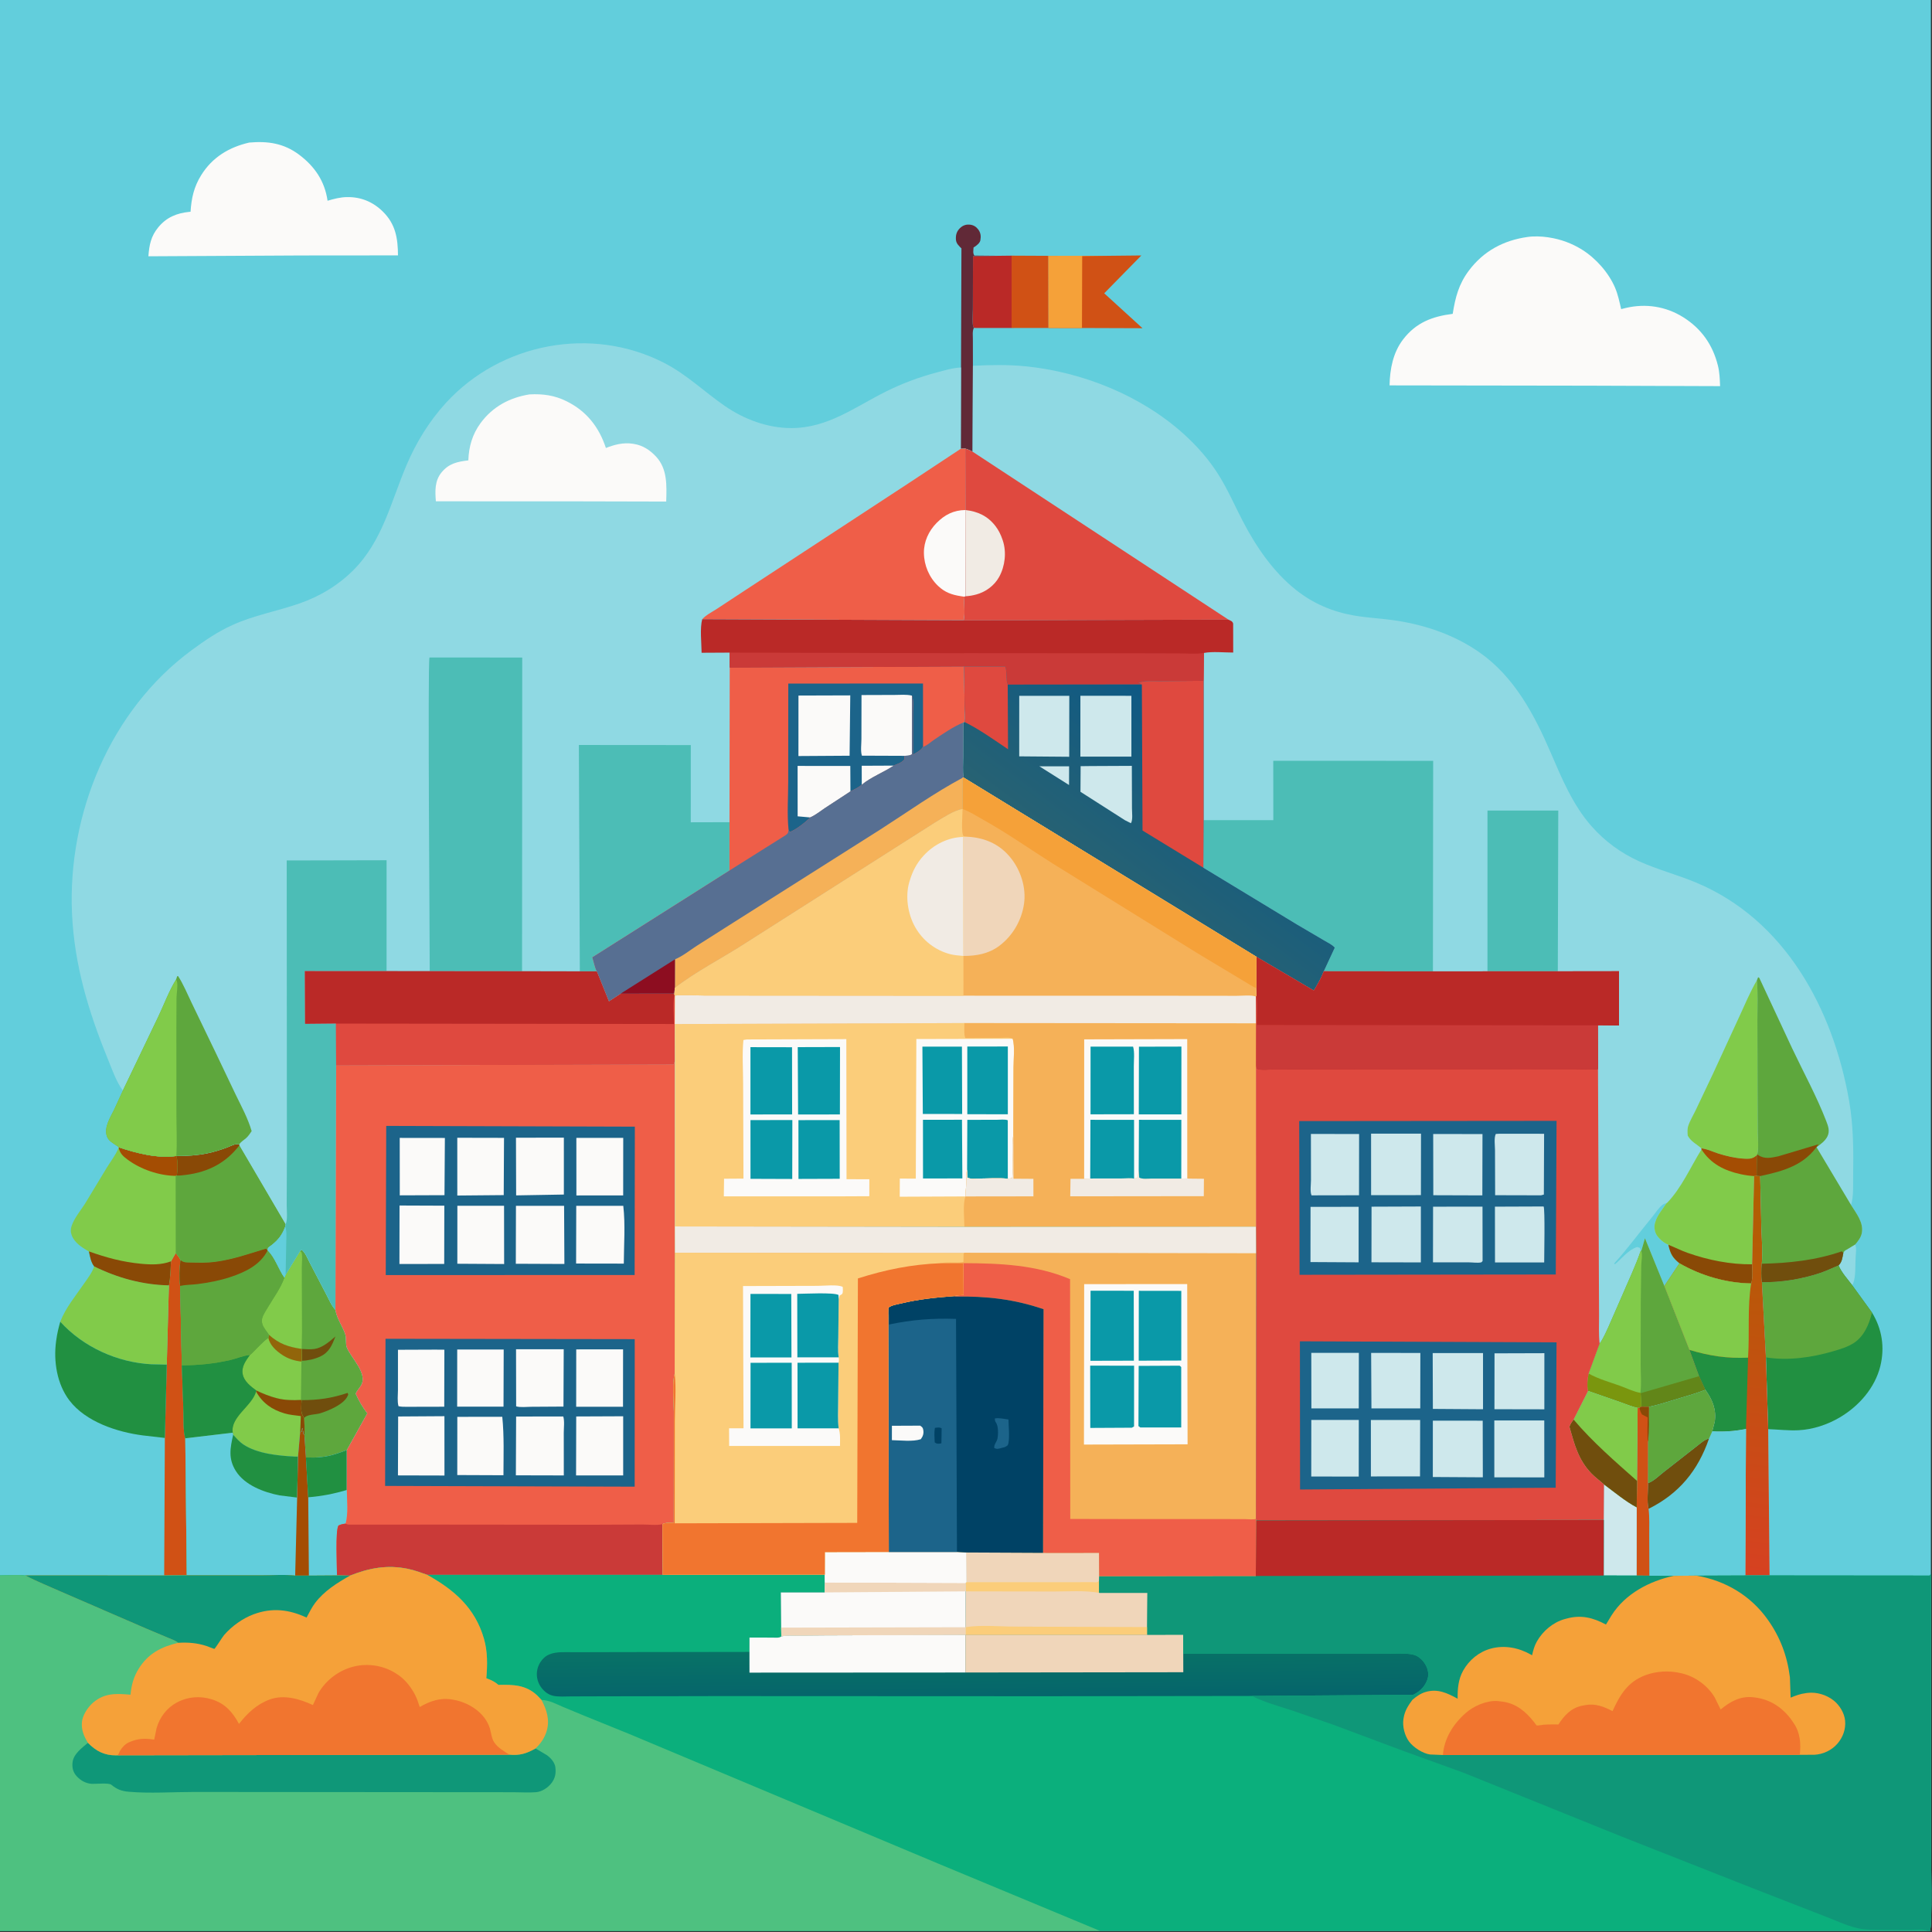 <?xml version="1.0" encoding="utf-8" ?>
<svg xmlns="http://www.w3.org/2000/svg" xmlns:xlink="http://www.w3.org/1999/xlink" width="500" height="500">
	<rect width="100%" height="100%" fill="#333333" stroke="none"/>
	<path fill="#62CEDC" transform="scale(0.488 0.488)" d="M0 835.438L-0 -0L1024 0L1024 834.756L1024.03 978.387C1024.03 983.851 1024.87 1021.44 1023.5 1024L1022.12 1024L583.344 1024L-0 1024L0 835.438Z"/>
	<path fill="#8FD9E3" transform="scale(0.488 0.488)" d="M983.907 659.955C984.62 662.132 984.221 664.467 984.08 666.722C983.821 670.883 984.298 677.027 982.703 680.802L982.283 681.615C979.822 678.311 976.586 674.892 975.034 671.089C976.932 669.272 977.074 666.892 977.584 664.418C978.009 663.498 978.372 663.213 979.234 662.761L983.907 659.955Z"/>
	<path fill="#D05115" transform="scale(0.488 0.488)" d="M536.482 135.581L555.954 135.673L556.037 173.947L536.476 173.948L536.482 135.581Z"/>
	<path fill="#BA2927" transform="scale(0.488 0.488)" d="M529.413 135.662L536.482 135.581L536.476 173.948L516.43 173.919C515.282 171.913 515.924 166.468 515.929 163.978L516.02 135.864L529.413 135.662Z"/>
	<path fill="#612937" transform="scale(0.488 0.488)" d="M509.65 194.893L509.879 131.718L508.98 130.843C507.357 129.195 506.819 128.077 506.938 125.748C507.052 123.531 507.979 121.842 509.707 120.455C511.066 119.363 512.699 118.94 514.426 119.146C516.303 119.37 517.652 120.203 518.785 121.699C520.111 123.45 520.298 125.293 519.917 127.41C519.665 128.814 518.198 129.979 517.038 130.761L516.295 131.25C516.239 132.802 515.812 134.265 516.75 135.539L529.413 135.662L516.02 135.864L515.929 163.978C515.924 166.468 515.282 171.913 516.43 173.919C515.61 175.685 515.944 178.127 515.941 180.074L515.961 193.985L515.785 239.546C514.577 238.786 513.265 238.37 511.929 237.896L509.524 237.99L509.65 194.893Z"/>
	<path fill="#D05115" transform="scale(0.488 0.488)" d="M588.752 135.648L605.29 135.476L585.593 155.547L605.896 174.065L573.798 173.951L556.037 173.947L555.954 135.673L588.752 135.648Z"/>
	<path fill="#F5A139" transform="scale(0.488 0.488)" d="M555.954 135.673L588.752 135.648L573.919 135.827L573.798 173.951L556.037 173.947L555.954 135.673Z"/>
	<path fill="#D05115" transform="scale(0.488 0.488)" d="M93.203 664.519C94.097 665.689 95.2 666.874 95.735 668.256C95.179 672.325 94.966 677.876 95.535 681.936L96.426 724.058L97.312 749.131C97.447 753.324 97.101 758.792 98.265 762.775L99.029 835.427L87.067 835.552L87.429 762.579L88.44 723.698L89.569 681.658C90.404 677.724 90.426 672.955 90.677 668.915L93.203 664.519Z"/>
	<path fill="#81CB4A" transform="scale(0.488 0.488)" d="M49.924 671.592C62.375 677.726 75.629 681.372 89.569 681.658L88.44 723.698L80.25 723.517C62.146 722.556 44.069 714.314 31.949 700.945C34.808 693.526 40.178 687.124 44.645 680.625C46.595 677.789 48.888 674.906 49.924 671.592Z"/>
	<path fill="#219041" transform="scale(0.488 0.488)" d="M31.949 700.945C44.069 714.314 62.146 722.556 80.25 723.517L88.44 723.698L87.429 762.579L75.889 761.252C62.168 759.508 45.476 754.056 36.809 742.687C30.217 734.04 28.301 721.937 29.749 711.314L29.868 710.5C30.307 707.193 31.053 704.154 31.949 700.945Z"/>
	<path fill="#219041" transform="scale(0.488 0.488)" d="M934.398 679.997C944.719 680.075 955.347 678.379 965.139 675.121C968.535 673.991 971.711 672.401 975.034 671.089C976.586 674.892 979.822 678.311 982.283 681.615L992.771 696.089C998.104 704.718 999.617 714.572 997.193 724.457C994.352 736.045 985.787 745.732 975.66 751.701C969.107 755.563 961.383 758.124 953.75 758.493C948.339 758.755 943.1 758.094 937.721 757.916L936.512 719.853L934.398 679.997Z"/>
	<path fill="#5EA73D" transform="scale(0.488 0.488)" d="M934.398 679.997C944.719 680.075 955.347 678.379 965.139 675.121C968.535 673.991 971.711 672.401 975.034 671.089C976.586 674.892 979.822 678.311 982.283 681.615L992.771 696.089C991.28 702.23 988.584 708.732 983.022 712.294C979.772 714.376 975.894 715.516 972.219 716.594C960.909 719.912 948.239 721.735 936.512 719.853L934.398 679.997Z"/>
	<path fill="#FBFAF9" transform="scale(0.488 0.488)" d="M132.15 75.605C141.995 74.735 150.506 75.952 158.601 82.022C166.901 88.246 172.235 96.095 173.716 106.455C177.13 105.461 180.353 104.596 183.937 104.525C191.363 104.377 197.765 107.016 203.052 112.22C209.818 118.88 210.996 126.395 211.064 135.438L160.25 135.482L78.702 135.915C79.139 129.919 80.043 125.277 83.939 120.541C88.3 115.24 93.722 113.03 100.36 112.356L101.054 112.291C101.522 105.123 102.813 99.149 106.671 92.937C112.599 83.394 121.417 78.094 132.15 75.605Z"/>
	<path fill="#81CB4A" transform="scale(0.488 0.488)" d="M93.516 613.06C99.14 613.091 104.494 612.754 110.017 611.628C113.557 610.906 117.114 609.76 120.5 608.499C122.614 607.712 124.701 606.375 126.918 606.862L126.968 607.383L151.496 649.216L151.278 650.517C149.436 655.638 146.672 658.613 142.193 661.695L141.947 663.081L141 662.206C131.784 664.986 123.759 667.907 114.099 669.205C109.903 669.769 105.56 669.672 101.336 669.559C99.541 669.511 97.593 669.687 96.098 668.55L95.735 668.256C95.2 666.874 94.097 665.689 93.203 664.519L90.677 668.915C90.426 672.955 90.404 677.724 89.569 681.658C75.629 681.372 62.375 677.726 49.924 671.592C48.188 669.296 47.738 666.41 47.179 663.66L46.987 663.66C43.488 661.512 39.563 659.17 38.039 655.133C37.362 653.339 37.402 651.812 38.032 650C39.417 646.016 42.684 642.037 44.99 638.5L56.614 619.292C58.553 616.088 61.134 612.824 62.591 609.396L62.971 608.464C72.45 611.591 83.502 614.479 93.516 613.06Z"/>
	<path fill="#A44D03" transform="scale(0.488 0.488)" d="M62.971 608.464C72.45 611.591 83.502 614.479 93.516 613.06C94.401 614.931 94.325 621.357 93.716 623.423L93.161 623.587C84.388 623.489 74.697 620.195 67.648 614.964C65.254 613.188 63.404 611.518 62.971 608.464Z"/>
	<path fill="#894906" transform="scale(0.488 0.488)" d="M47.179 663.66C56.539 666.996 64.988 669.281 74.934 670.222C80.223 670.723 85.645 670.84 90.677 668.915C90.426 672.955 90.404 677.724 89.569 681.658C75.629 681.372 62.375 677.726 49.924 671.592C48.188 669.296 47.738 666.41 47.179 663.66Z"/>
	<path fill="#5EA73D" transform="scale(0.488 0.488)" d="M93.516 613.06C99.14 613.091 104.494 612.754 110.017 611.628C113.557 610.906 117.114 609.76 120.5 608.499C122.614 607.712 124.701 606.375 126.918 606.862L126.968 607.383L151.496 649.216L151.278 650.517C149.436 655.638 146.672 658.613 142.193 661.695L141.947 663.081L141 662.206C131.784 664.986 123.759 667.907 114.099 669.205C109.903 669.769 105.56 669.672 101.336 669.559C99.541 669.511 97.593 669.687 96.098 668.55L95.735 668.256C95.2 666.874 94.097 665.689 93.203 664.519L93.161 623.587L93.716 623.423C94.325 621.357 94.401 614.931 93.516 613.06Z"/>
	<path fill="#894906" transform="scale(0.488 0.488)" d="M93.516 613.06C99.14 613.091 104.494 612.754 110.017 611.628C113.557 610.906 117.114 609.76 120.5 608.499C122.614 607.712 124.701 606.375 126.918 606.862L126.968 607.383C119.775 616.787 110.373 621.581 98.593 623.073C96.991 623.276 95.329 623.489 93.716 623.423C94.325 621.357 94.401 614.931 93.516 613.06Z"/>
	<path fill="#FBFAF9" transform="scale(0.488 0.488)" d="M810.067 125.679C813.303 125.187 817.424 125.333 820.673 125.803L821.5 125.933C827.772 126.887 833.604 129.051 838.993 132.401C846.327 136.96 853.145 144.634 856.537 152.631C858.067 156.237 858.844 160.126 859.745 163.925L862.263 163.303C872.738 160.854 883.393 162.456 892.555 168.17C902.292 174.242 908.362 182.918 911.083 194C911.966 197.597 912.063 201.092 912.207 204.781L842.909 204.536L736.923 204.38C737.085 195.737 738.745 186.978 744.122 179.977C750.978 171.049 759.553 167.822 770.408 166.436C771.797 157.714 773.577 150.726 778.952 143.545C786.729 133.155 797.34 127.462 810.067 125.679Z"/>
	<path fill="#5EA73D" transform="scale(0.488 0.488)" d="M95.735 668.256L96.098 668.55C97.593 669.687 99.541 669.511 101.336 669.559C105.56 669.672 109.903 669.769 114.099 669.205C123.759 667.907 131.784 664.986 141 662.206L141.947 663.081C145.825 666.739 147.697 673.081 150.803 677.509L151.471 676.047L159.15 663.483L159.894 662.714C161.805 664.02 163.272 667.702 164.356 669.792L173.016 686.39C174.473 689.136 175.745 692.379 177.895 694.628L178.025 695.368C178.883 699.668 181.84 703.591 183.143 707.78C183.839 710.02 183.109 712.618 183.992 714.739C186.3 720.284 195.187 728.409 191.466 734.75C190.573 736.272 189.333 737.453 188.629 739.098C190.325 742.894 192.278 746.237 194.787 749.557L183.939 769.033L183.935 790.187C183.946 795.55 184.776 802.957 183.227 808.021C181.84 808.2 180.781 808.397 179.5 809.019C177.766 811.661 178.717 830.986 178.724 835.516L163.814 835.615L156.538 835.619C150.931 834.866 144.401 835.461 138.702 835.442L99.029 835.427L98.265 762.775C97.101 758.792 97.447 753.324 97.312 749.131L96.426 724.058L95.535 681.936C94.966 677.876 95.179 672.325 95.735 668.256Z"/>
	<path fill="#704E0D" transform="scale(0.488 0.488)" d="M159.979 715.385C162.196 715.488 164.662 715.725 166.854 715.38C171.058 714.717 174.777 711.452 177.89 708.764C176.118 713.332 174.561 717.233 169.75 719.437C166.804 720.786 163.283 721.581 160.05 721.65L159.979 715.385Z"/>
	<path fill="#704E0D" transform="scale(0.488 0.488)" d="M159.939 742.53C168.893 742.525 175.835 741.528 184.361 738.697C184.753 739.793 184.803 739.329 184.301 740.423C182.276 744.836 174.214 748.148 169.734 749.527C167.48 750.22 162.458 750.04 161.275 752.082L160.946 751.51L160.537 750.75C159.309 748.558 159.879 745.02 159.939 742.53Z"/>
	<path fill="#81CB4A" transform="scale(0.488 0.488)" d="M159.15 663.483C159.405 663.744 159.784 663.925 159.916 664.265C160.512 665.807 160.02 670.559 160.048 672.389L160.154 706.464L159.979 715.385C152.913 714.332 148.134 712.763 142.686 707.977C141.618 706.261 139.79 704.241 139.188 702.371C138.845 701.302 138.759 700.089 139.074 699C139.657 696.984 141.157 694.826 142.225 693.021C144.985 688.356 148.757 683.222 150.583 678.149L150.803 677.509L151.471 676.047L159.15 663.483Z"/>
	<path fill="#81CB4A" transform="scale(0.488 0.488)" d="M142.686 707.977C148.134 712.763 152.913 714.332 159.979 715.385L160.05 721.65L159.859 722.068L159.599 742.439C155.15 742.665 151.079 742.605 146.75 741.504C142.945 740.535 139.435 739.082 135.893 737.408C132.936 735.175 129.451 732.61 128.714 728.743C127.959 724.784 130.369 721.612 132.533 718.588C132.987 718.63 140.235 710.453 142.333 709.562L142.686 707.977Z"/>
	<path fill="#92650A" transform="scale(0.488 0.488)" d="M142.686 707.977C148.134 712.763 152.913 714.332 159.979 715.385L160.05 721.65L159.859 722.068C156.115 721.666 152.771 720.598 149.621 718.501C146.455 716.394 143.162 713.428 142.333 709.562L142.686 707.977Z"/>
	<path fill="#81CB4A" transform="scale(0.488 0.488)" d="M135.893 737.408C139.435 739.082 142.945 740.535 146.75 741.504C151.079 742.605 155.15 742.665 159.599 742.439L159.939 742.53C159.879 745.02 159.309 748.558 160.537 750.75L160.946 751.51L161.275 752.082C161.38 754.909 161.739 758.026 161.426 760.824L160.849 760.585C160.825 759.312 160.712 758.44 160.255 757.25L160.089 759.385L159.204 759.406L158.057 772.513L156.251 772.474C147.599 772.023 136.443 770.963 129.061 766.054C126.984 764.673 125.322 762.712 123.656 760.877L123.428 759.795C122.098 751.421 133.617 745.706 135.795 737.974L135.893 737.408Z"/>
	<path fill="#894906" transform="scale(0.488 0.488)" d="M135.893 737.408C139.435 739.082 142.945 740.535 146.75 741.504C151.079 742.605 155.15 742.665 159.599 742.439L159.939 742.53C159.879 745.02 159.309 748.558 160.537 750.75L160.946 751.51L161.275 752.082C161.38 754.909 161.739 758.026 161.426 760.824L160.849 760.585C160.825 759.312 160.712 758.44 160.255 757.25L160.089 759.385L159.204 759.406L159.537 750.979C156.713 750.599 153.675 750.387 150.938 749.575C144.191 747.575 139.27 744.148 135.795 737.974L135.893 737.408Z"/>
	<path fill="#219041" transform="scale(0.488 0.488)" d="M96.426 724.058C105.202 724.055 113.492 723.204 122.062 721.27C125.526 720.489 129.024 718.852 132.533 718.588C130.369 721.612 127.959 724.784 128.714 728.743C129.451 732.61 132.936 735.175 135.893 737.408L135.795 737.974C133.617 745.706 122.098 751.421 123.428 759.795L98.265 762.775C97.101 758.792 97.447 753.324 97.312 749.131L96.426 724.058Z"/>
	<path fill="#5EA73D" transform="scale(0.488 0.488)" d="M95.735 668.256L96.098 668.55C97.593 669.687 99.541 669.511 101.336 669.559C105.56 669.672 109.903 669.769 114.099 669.205C123.759 667.907 131.784 664.986 141 662.206L141.947 663.081C145.825 666.739 147.697 673.081 150.803 677.509L150.583 678.149C148.757 683.222 144.985 688.356 142.225 693.021C141.157 694.826 139.657 696.984 139.074 699C138.759 700.089 138.845 701.302 139.188 702.371C139.79 704.241 141.618 706.261 142.686 707.977L142.333 709.562C140.235 710.453 132.987 718.63 132.533 718.588C129.024 718.852 125.526 720.489 122.062 721.27C113.492 723.204 105.202 724.055 96.426 724.058L95.535 681.936C94.966 677.876 95.179 672.325 95.735 668.256Z"/>
	<path fill="#894906" transform="scale(0.488 0.488)" d="M95.735 668.256L96.098 668.55C97.593 669.687 99.541 669.511 101.336 669.559C105.56 669.672 109.903 669.769 114.099 669.205C123.759 667.907 131.784 664.986 141 662.206L141.947 663.081C138.02 670.888 130.045 674.644 122.059 677.288C116.468 679.139 110.583 680.239 104.75 680.985C101.746 681.369 98.472 681.305 95.535 681.936C94.966 677.876 95.179 672.325 95.735 668.256Z"/>
	<path fill="#62CEDC" transform="scale(0.488 0.488)" d="M159.204 759.406L160.089 759.385L160.255 757.25C160.712 758.44 160.825 759.312 160.849 760.585L161.426 760.824L162.249 772.937C165.132 773.005 167.95 773.064 170.816 772.686L171.75 772.557C176.205 771.963 179.768 770.551 183.939 769.033L183.935 790.187C183.946 795.55 184.776 802.957 183.227 808.021C181.84 808.2 180.781 808.397 179.5 809.019C177.766 811.661 178.717 830.986 178.724 835.516L163.814 835.615L156.538 835.619C150.931 834.866 144.401 835.461 138.702 835.442L99.029 835.427L98.265 762.775L123.428 759.795L123.656 760.877C125.322 762.712 126.984 764.673 129.061 766.054C136.443 770.963 147.599 772.023 156.251 772.474L158.057 772.513L159.204 759.406Z"/>
	<path fill="#219041" transform="scale(0.488 0.488)" d="M123.656 760.877C125.322 762.712 126.984 764.673 129.061 766.054C136.443 770.963 147.599 772.023 156.251 772.474L158.057 772.513L157.588 794.198L148.189 793.029C139.882 791.393 129.815 787.619 125.095 780.148C120.944 773.578 122.082 767.931 123.656 760.877Z"/>
	<path fill="#62CEDC" transform="scale(0.488 0.488)" d="M159.204 759.406L160.089 759.385L160.255 757.25C160.712 758.44 160.825 759.312 160.849 760.585L161.426 760.824L162.249 772.937C165.132 773.005 167.95 773.064 170.816 772.686L171.75 772.557C176.205 771.963 179.768 770.551 183.939 769.033L183.935 790.187C183.946 795.55 184.776 802.957 183.227 808.021C181.84 808.2 180.781 808.397 179.5 809.019C177.766 811.661 178.717 830.986 178.724 835.516L163.814 835.615L156.538 835.619L157.588 794.198L158.057 772.513L159.204 759.406Z"/>
	<path fill="#A44D03" transform="scale(0.488 0.488)" d="M159.204 759.406L160.089 759.385L160.255 757.25C160.712 758.44 160.825 759.312 160.849 760.585L161.426 760.824L162.249 772.937L163.462 794.041L163.814 835.615L156.538 835.619L157.588 794.198L158.057 772.513L159.204 759.406Z"/>
	<path fill="#219041" transform="scale(0.488 0.488)" d="M183.939 769.033L183.935 790.187C177.076 792.189 170.609 793.487 163.462 794.041L162.249 772.937C165.132 773.005 167.95 773.064 170.816 772.686L171.75 772.557C176.205 771.963 179.768 770.551 183.939 769.033Z"/>
	<path fill="#8FD9E3" transform="scale(0.488 0.488)" d="M65.151 578.359C61.637 573.679 59.234 566.625 57.02 561.198C46.881 536.347 39.427 511.602 38.192 484.573C35.775 431.649 58.484 376.561 101.695 344.764C108.54 339.727 115.287 335.116 123.049 331.567C134.664 326.256 147.102 324.139 159.052 319.94C169.743 316.183 179.342 310.422 187.368 302.394C202.888 286.871 207.272 266.257 215.54 246.797C220.677 234.705 227.601 223.373 236.48 213.668C265.591 181.851 313.67 172.662 352.215 192.456C364.269 198.646 373.405 207.719 384.42 215.317C394.687 222.398 407.015 226.995 419.563 227.018C439.042 227.055 453.376 215.825 469.942 207.591C478.475 203.35 487.377 200.015 496.587 197.577C500.888 196.438 505.185 195.09 509.65 194.893L509.524 237.99L511.929 237.896L511.992 270.484L512.056 316.201L511.505 316.477C511.079 320.522 511.928 325.091 511.104 328.946L372.438 328.378C371.078 333.274 372.051 340.954 372.085 346.172L386.964 346.092L386.988 354.054L511.248 353.481L511.565 374.662C511.588 377.158 512.046 380.522 511.573 382.932L510.921 383.155L510.84 401.435C510.819 405.033 510.458 408.825 511.058 412.375L510.515 412.468L510.489 429.042C505.794 429.876 500.128 433.712 495.999 436.161L451.312 464.59L396.023 499.8C383.541 507.952 369.788 514.794 357.974 523.882L357.907 524.183L357.669 527.455L357.989 527.974L357.86 543.087L357.918 562.393L357.91 650.42L357.954 664.404L357.833 728.658C356.461 731.488 357.368 744.718 357.366 748.611L357.342 807.558C355.597 807.659 352.794 807.404 351.345 808.305L351.49 835.155L226.498 835.157C223.134 833.993 219.746 832.701 216.25 831.992C205.341 829.778 195.7 831.561 185.561 835.624L178.724 835.516C178.717 830.986 177.766 811.661 179.5 809.019C180.781 808.397 181.84 808.2 183.227 808.021C184.776 802.957 183.946 795.55 183.935 790.187L183.939 769.033L194.787 749.557C192.278 746.237 190.325 742.894 188.629 739.098C189.333 737.453 190.573 736.272 191.466 734.75C195.187 728.409 186.3 720.284 183.992 714.739C183.109 712.618 183.839 710.02 183.143 707.78C181.84 703.591 178.883 699.668 178.025 695.368L177.895 694.628C175.745 692.379 174.473 689.136 173.016 686.39L164.356 669.792C163.272 667.702 161.805 664.02 159.894 662.714L159.15 663.483L151.471 676.047L150.803 677.509C147.697 673.081 145.825 666.739 141.947 663.081L142.193 661.695C146.672 658.613 149.436 655.638 151.278 650.517L151.496 649.216L126.968 607.383L126.918 606.862C124.701 606.375 122.614 607.712 120.5 608.499C117.114 609.76 113.557 610.906 110.017 611.628C104.494 612.754 99.14 613.091 93.516 613.06C83.502 614.479 72.45 611.591 62.971 608.464C62.404 607.897 62.653 608.088 62.007 607.66C59.902 606.264 57.531 605.075 56.66 602.547C55.039 597.838 58.57 592.495 60.562 588.377L65.151 578.359Z"/>
	<path fill="#5EA73D" transform="scale(0.488 0.488)" d="M93.404 519.443L93.95 517.75L94.422 517.61C97.244 521.918 99.343 527.125 101.603 531.774L114.509 558.529L125.054 580.637C128.152 587.01 131.45 593.018 133.461 599.861C132.605 601.143 131.726 602.469 130.578 603.512C129.435 604.55 127.662 605.546 126.918 606.862C124.701 606.375 122.614 607.712 120.5 608.499C117.114 609.76 113.557 610.906 110.017 611.628C104.494 612.754 99.14 613.091 93.516 613.06C83.502 614.479 72.45 611.591 62.971 608.464C62.404 607.897 62.653 608.088 62.007 607.66C59.902 606.264 57.531 605.075 56.66 602.547C55.039 597.838 58.57 592.495 60.562 588.377L65.151 578.359L84.062 538.908C87.013 532.652 89.761 525.248 93.404 519.443Z"/>
	<path fill="#81CB4A" transform="scale(0.488 0.488)" d="M65.151 578.359L84.062 538.908C87.013 532.652 89.761 525.248 93.404 519.443C93.703 520.066 93.822 520.221 93.939 521C94.293 523.349 93.678 526.673 93.604 529.102L93.525 545.749L93.555 590.938C93.558 598.236 93.959 605.791 93.516 613.06C83.502 614.479 72.45 611.591 62.971 608.464C62.404 607.897 62.653 608.088 62.007 607.66C59.902 606.264 57.531 605.075 56.66 602.547C55.039 597.838 58.57 592.495 60.562 588.377L65.151 578.359Z"/>
	<path fill="#FBFAF9" transform="scale(0.488 0.488)" d="M280.802 209.157C287.9 208.792 294.072 209.606 300.532 212.826C311.128 218.109 317.656 226.487 321.329 237.582C325.868 235.789 330.578 234.576 335.492 235.315L336.25 235.441C340.951 236.201 344.678 238.681 347.883 242.105C354.062 248.704 353.533 257.607 353.312 265.992L307.25 265.883L231.152 265.854C230.718 260.36 230.486 254.958 234.233 250.445C238.153 245.725 242.647 244.838 248.382 244.145C248.593 236.917 250.519 230.306 254.843 224.406C261.253 215.66 270.278 210.846 280.802 209.157Z"/>
	<path fill="#EF5E48" transform="scale(0.488 0.488)" d="M509.524 237.99L511.929 237.896L511.992 270.484L512.056 316.201L511.505 316.477C511.079 320.522 511.928 325.091 511.104 328.946L372.438 328.378C374.307 326.197 377.671 324.528 380.111 322.942L395.656 312.719L481.806 256.302L509.524 237.99Z"/>
	<path fill="#FBFAF9" transform="scale(0.488 0.488)" d="M511.505 316.477L509.5 316.168C504.774 315.442 501.071 314.136 497.529 310.77C492.759 306.239 490.056 299.842 489.974 293.279C489.899 287.236 492.504 281.598 496.705 277.331C501 272.968 505.802 270.529 511.992 270.484L512.056 316.201L511.505 316.477Z"/>
	<path fill="#4CBDB6" transform="scale(0.488 0.488)" d="M307.499 515.11L306.997 395.087L366.352 395.133L366.334 402.228L366.328 436.082L386.867 436.028L386.843 461.658L366.618 474.48L314.13 507.695C314.865 510.04 315.396 512.962 316.479 515.107L307.499 515.11Z"/>
	<path fill="#4CBDB6" transform="scale(0.488 0.488)" d="M151.496 649.216C152.633 646.96 152.036 641.696 152.045 639.085L152.15 613.27L152.055 456.326L205.02 456.209L205.005 514.982L161.61 514.956L161.741 542.99L178.186 542.836L178.265 564.978L177.895 694.628C175.745 692.379 174.473 689.136 173.016 686.39L164.356 669.792C163.272 667.702 161.805 664.02 159.894 662.714L159.15 663.483L151.471 676.047L150.803 677.509C147.697 673.081 145.825 666.739 141.947 663.081L142.193 661.695C146.672 658.613 149.436 655.638 151.278 650.517L151.496 649.216Z"/>
	<path fill="#62CEDC" transform="scale(0.488 0.488)" d="M151.278 650.517C152.167 652.955 151.844 655.73 151.827 658.297L151.471 676.047L150.803 677.509C147.697 673.081 145.825 666.739 141.947 663.081L142.193 661.695C146.672 658.613 149.436 655.638 151.278 650.517Z"/>
	<path fill="#4CBDB6" transform="scale(0.488 0.488)" d="M227.897 515.001C227.905 496.416 226.769 350.916 227.773 348.68L276.951 348.714L276.857 515.049L227.897 515.001Z"/>
	<path fill="#BA2927" transform="scale(0.488 0.488)" d="M205.005 514.982L227.897 515.001L276.857 515.049L307.499 515.11L316.479 515.107L316.926 515.995L322.958 530.997L329.171 526.931L357.25 526.918L357.907 524.183L357.669 527.455L357.989 527.974L357.86 543.087L357.918 562.393L357.25 564.484L178.265 564.978L178.186 542.836L161.741 542.99L161.61 514.956L205.005 514.982Z"/>
	<path fill="#DF493F" transform="scale(0.488 0.488)" d="M178.186 542.836L357.382 543.052C357.36 538.357 356.79 532.919 357.521 528.313L357.669 527.455L357.989 527.974L357.86 543.087L357.918 562.393L357.25 564.484L178.265 564.978L178.186 542.836Z"/>
	<path fill="#EF5E48" transform="scale(0.488 0.488)" d="M386.988 354.054L511.248 353.481L511.565 374.662C511.588 377.158 512.046 380.522 511.573 382.932L510.921 383.155L510.84 401.435C510.819 405.033 510.458 408.825 511.058 412.375L510.515 412.468L510.489 429.042C505.794 429.876 500.128 433.712 495.999 436.161L451.312 464.59L396.023 499.8C383.541 507.952 369.788 514.794 357.974 523.882L357.907 524.183L357.25 526.918L329.171 526.931L322.958 530.997L316.926 515.995L316.479 515.107C315.396 512.962 314.865 510.04 314.13 507.695L366.618 474.48L386.843 461.658L386.867 436.028L386.988 354.054Z"/>
	<path fill="#1C648A" transform="scale(0.488 0.488)" d="M418.176 439.904C417.359 431.704 418.006 422.812 418.005 414.545L418.046 362.508L489.488 362.491L489.519 396.022C488.445 397.979 485.991 399.13 484.131 400.237L484.135 378.119C484.129 375.362 484.665 371.48 483.611 368.918L483.604 400C482.339 400.893 481.124 400.725 479.598 400.839L479.686 402.75C477.962 404.558 476.404 405.028 474.18 405.866L473.987 406.028C468.753 409.568 461.76 412.162 457.015 416.199C455.189 417.688 453.106 418.647 451.015 419.706L437.545 428.515C435.068 430.178 432.4 432.344 429.661 433.507C427.652 435.743 421.569 440.467 418.731 441.25L418.176 439.904Z"/>
	<path fill="#FBFAF9" transform="scale(0.488 0.488)" d="M457.015 416.199L456.989 406.106L473.987 406.028C468.753 409.568 461.76 412.162 457.015 416.199Z"/>
	<path fill="#FBFAF9" transform="scale(0.488 0.488)" d="M429.661 433.507L423.015 432.917L422.99 406.184L450.936 406.215L451.015 419.706L437.545 428.515C435.068 430.178 432.4 432.344 429.661 433.507Z"/>
	<path fill="#FBFAF9" transform="scale(0.488 0.488)" d="M479.598 400.839L457.094 400.752C456.296 398.306 456.828 394.643 456.832 392.006L456.88 368.601L474.495 368.544C477.418 368.54 480.774 368.178 483.611 368.918L483.604 400C482.339 400.893 481.124 400.725 479.598 400.839Z"/>
	<path fill="#FBFAF9" transform="scale(0.488 0.488)" d="M423.452 368.868L450.921 368.782L450.566 400.779L423.43 400.952L423.452 368.868Z"/>
	<path fill="#576F92" transform="scale(0.488 0.488)" d="M483.611 368.918C484.665 371.48 484.129 375.362 484.135 378.119L484.131 400.237C485.991 399.13 488.445 397.979 489.519 396.022C491.429 395.595 493.686 393.442 495.341 392.33C500.055 389.161 505.654 385.28 510.921 383.155L510.84 401.435C510.819 405.033 510.458 408.825 511.058 412.375L510.515 412.468L510.489 429.042C505.794 429.876 500.128 433.712 495.999 436.161L451.312 464.59L396.023 499.8C383.541 507.952 369.788 514.794 357.974 523.882L357.907 524.183L357.25 526.918L329.171 526.931L322.958 530.997L316.926 515.995L316.479 515.107C315.396 512.962 314.865 510.04 314.13 507.695L366.618 474.48L386.843 461.658L416.71 442.878C418.168 441.808 417.955 441.567 418.176 439.904L418.731 441.25C421.569 440.467 427.652 435.743 429.661 433.507C432.4 432.344 435.068 430.178 437.545 428.515L451.015 419.706C453.106 418.647 455.189 417.688 457.015 416.199C461.76 412.162 468.753 409.568 473.987 406.028L474.18 405.866C476.404 405.028 477.962 404.558 479.686 402.75L479.598 400.839C481.124 400.725 482.339 400.893 483.604 400L483.611 368.918Z"/>
	<path fill="#8D0D20" transform="scale(0.488 0.488)" d="M329.171 526.931L358.027 508.708L357.974 523.882L357.907 524.183L357.25 526.918L329.171 526.931Z"/>
	<path fill="#F5B158" transform="scale(0.488 0.488)" d="M358.027 508.708C361.776 507.24 366.001 503.866 369.434 501.634L389.004 489.21L466.898 439.878C481.219 430.708 495.525 420.463 510.515 412.468L510.489 429.042C505.794 429.876 500.128 433.712 495.999 436.161L451.312 464.59L396.023 499.8C383.541 507.952 369.788 514.794 357.974 523.882L358.027 508.708Z"/>
	<path fill="#EF5E48" transform="scale(0.488 0.488)" d="M178.265 564.978L357.25 564.484L357.918 562.393L357.91 650.42L357.954 664.404L357.833 728.658C356.461 731.488 357.368 744.718 357.366 748.611L357.342 807.558C355.597 807.659 352.794 807.404 351.345 808.305L351.49 835.155L226.498 835.157C223.134 833.993 219.746 832.701 216.25 831.992C205.341 829.778 195.7 831.561 185.561 835.624L178.724 835.516C178.717 830.986 177.766 811.661 179.5 809.019C180.781 808.397 181.84 808.2 183.227 808.021C184.776 802.957 183.946 795.55 183.935 790.187L183.939 769.033L194.787 749.557C192.278 746.237 190.325 742.894 188.629 739.098C189.333 737.453 190.573 736.272 191.466 734.75C195.187 728.409 186.3 720.284 183.992 714.739C183.109 712.618 183.839 710.02 183.143 707.78C181.84 703.591 178.883 699.668 178.025 695.368L177.895 694.628L178.265 564.978Z"/>
	<path fill="#CA3A38" transform="scale(0.488 0.488)" d="M178.724 835.516C178.717 830.986 177.766 811.661 179.5 809.019C180.781 808.397 181.84 808.2 183.227 808.021C183.997 808.433 184.468 808.529 185.345 808.55L234.337 808.534L314.353 808.609L340.861 808.491C344 808.475 348.401 809.05 351.345 808.305L351.49 835.155L226.498 835.157C223.134 833.993 219.746 832.701 216.25 831.992C205.341 829.778 195.7 831.561 185.561 835.624L178.724 835.516Z"/>
	<path fill="#1C648A" transform="scale(0.488 0.488)" d="M204.444 709.991L336.618 710.184L336.585 788.423L204.233 788.029L204.444 709.991Z"/>
	<path fill="#FBFAF9" transform="scale(0.488 0.488)" d="M230.941 715.743L235.662 715.784L235.595 746.019L215.972 746.064C214.377 746.077 212.906 746.098 211.343 745.75C210.605 743.254 211.048 739.783 211.045 737.175L211.051 715.821L230.941 715.743Z"/>
	<path fill="#FBFAF9" transform="scale(0.488 0.488)" d="M242.472 715.678L267.122 715.692L267.027 745.994L242.446 745.991L242.472 715.678Z"/>
	<path fill="#FBFAF9" transform="scale(0.488 0.488)" d="M305.593 715.615L330.435 715.606L330.403 746.034L305.56 746.03L305.593 715.615Z"/>
	<path fill="#FBFAF9" transform="scale(0.488 0.488)" d="M242.527 751.386L266.372 751.359C267.413 761.625 267.012 772.023 266.993 782.359L242.505 782.261L242.527 751.386Z"/>
	<path fill="#FBFAF9" transform="scale(0.488 0.488)" d="M273.67 715.555L298.958 715.546L298.827 745.947L281.681 746.054C279.357 746.058 275.908 746.5 273.728 745.811L273.67 715.555Z"/>
	<path fill="#FBFAF9" transform="scale(0.488 0.488)" d="M211.145 751.203L235.689 751.046L235.712 782.506L211.04 782.445L211.145 751.203Z"/>
	<path fill="#FBFAF9" transform="scale(0.488 0.488)" d="M305.585 751.193L330.489 751.087L330.489 782.472L305.503 782.446L305.585 751.193Z"/>
	<path fill="#FBFAF9" transform="scale(0.488 0.488)" d="M273.714 751.223L298.72 751.203C299.463 753.658 298.975 757.347 298.98 759.929L299.002 782.458L273.578 782.4L273.714 751.223Z"/>
	<path fill="#1C648A" transform="scale(0.488 0.488)" d="M204.823 597.098L336.679 597.494L336.565 676.173L204.578 676.202L204.823 597.098Z"/>
	<path fill="#FBFAF9" transform="scale(0.488 0.488)" d="M211.983 603.455L235.933 603.486L235.721 633.835L212.011 633.923L211.983 603.455Z"/>
	<path fill="#FBFAF9" transform="scale(0.488 0.488)" d="M211.886 639.317L235.637 639.408L235.575 670.308L211.831 670.326L211.886 639.317Z"/>
	<path fill="#FBFAF9" transform="scale(0.488 0.488)" d="M242.51 603.386L267.295 603.436L267.14 633.799L242.522 634.017L242.51 603.386Z"/>
	<path fill="#FBFAF9" transform="scale(0.488 0.488)" d="M305.657 603.456L330.519 603.438L330.49 633.96L305.675 633.977L305.657 603.456Z"/>
	<path fill="#FBFAF9" transform="scale(0.488 0.488)" d="M242.556 639.457L267.314 639.445L267.36 670.345L242.536 670.199L242.556 639.457Z"/>
	<path fill="#FBFAF9" transform="scale(0.488 0.488)" d="M273.634 603.352L299.032 603.339L299.038 633.501L273.721 633.943L273.634 603.352Z"/>
	<path fill="#FBFAF9" transform="scale(0.488 0.488)" d="M305.599 639.469L330.543 639.484C331.69 649.423 330.865 660.11 330.819 670.128L305.521 670.089L305.599 639.469Z"/>
	<path fill="#FBFAF9" transform="scale(0.488 0.488)" d="M273.627 639.476L299.152 639.473L299.31 670.314L273.551 670.205L273.627 639.476Z"/>
	<path fill="#8FD9E3" transform="scale(0.488 0.488)" d="M515.961 193.985C525.246 193.532 534.529 193.327 543.797 194.25C574.002 197.26 605.194 209.743 627.81 230.21C634.791 236.527 640.983 243.541 646.031 251.5C650.989 259.316 654.735 267.981 658.988 276.194C666.029 289.791 675.22 303.296 687.344 312.894C696.396 320.061 706.585 324.394 717.905 326.389C725.429 327.714 733.162 327.999 740.723 329.168C756.217 331.564 771.358 336.797 784.301 345.76C802.911 358.647 813.646 378.843 822.354 399.089C828.173 412.62 834.105 426.913 843.968 438.1C851.083 446.169 859.569 452.375 869.349 456.806C879.027 461.19 889.474 463.888 899.311 467.978C946.726 487.691 972.16 535.27 980.624 583.735C982.956 597.085 982.975 610.523 982.765 624.025C982.691 628.815 983.059 634.445 981.666 639.052C984.462 643.551 988.468 648.388 987.347 654C986.884 656.319 985.38 658.185 983.907 659.955L979.234 662.761C978.372 663.213 978.009 663.498 977.584 664.418C977.074 666.892 976.932 669.272 975.034 671.089C971.711 672.401 968.535 673.991 965.139 675.121C955.347 678.379 944.719 680.075 934.398 679.997L936.512 719.853L937.721 757.916L938.447 835.494L925.561 835.504L899.755 835.603L887.618 835.716L874.698 835.643L867.931 835.585L850.464 835.544L850.5 806.09L666.095 806.318L666.005 805.551L666.077 664.621L666.032 650.574L511.434 650.655L511.065 650.634L357.91 650.42L357.918 562.393L357.86 543.087L357.989 527.974L357.669 527.455L357.907 524.183L357.974 523.882C369.788 514.794 383.541 507.952 396.023 499.8L451.312 464.59L495.999 436.161C500.128 433.712 505.794 429.876 510.489 429.042L510.515 412.468L511.058 412.375C510.458 408.825 510.819 405.033 510.84 401.435L510.921 383.155L511.573 382.932C512.046 380.522 511.588 377.158 511.565 374.662L511.248 353.481L386.988 354.054L386.964 346.092L372.085 346.172C372.051 340.954 371.078 333.274 372.438 328.378L511.104 328.946C511.928 325.091 511.079 320.522 511.505 316.477L512.056 316.201L511.992 270.484L511.929 237.896C513.265 238.37 514.577 238.786 515.785 239.546L515.961 193.985Z"/>
	<path fill="#62CEDC" transform="scale(0.488 0.488)" d="M870.12 663.318L869.7 661.796L868.25 661.309C863.632 662.766 860.119 667.312 856.5 670.452L856.038 670.064C863.137 662.234 869.315 653.751 876.025 645.609C877.746 643.52 879.604 640.492 881.75 638.896C882.362 638.441 883.108 638.248 883.822 638.029C881.842 641.131 879.029 644.226 877.954 647.75L877.654 648.708C877.084 650.795 877.504 653.499 878.75 655.259C880.203 657.309 882.446 659.174 884.77 660.145C885.876 664.791 886.799 666.845 890.649 669.95L882.662 681.97L872.363 656.656L870.445 663.367L870.12 663.318Z"/>
	<path fill="#81CB4A" transform="scale(0.488 0.488)" d="M931.709 519.926C932.325 526.869 931.966 534.085 931.986 541.059L932.079 580.169L932.176 600.316C932.22 603.957 932.774 608.677 931.911 612.196L931.71 612.714L931.484 612.851L930.443 613.589C928.569 614.755 926.569 614.596 924.464 614.454C919.979 614.152 915.446 613.097 911.172 611.736C908.568 610.907 905.927 609.622 903.238 609.157L902.312 609.011C899.66 606.638 896.881 605.542 895.045 602.25C894.948 600.576 894.784 598.734 895.317 597.119C896.285 594.19 898.039 591.353 899.364 588.564L908.421 569.48L922.465 539C925.379 532.665 928.189 525.931 931.709 519.926Z"/>
	<path fill="#81CB4A" transform="scale(0.488 0.488)" d="M902.312 609.011L903.238 609.157C905.927 609.622 908.568 610.907 911.172 611.736C915.446 613.097 919.979 614.152 924.464 614.454C926.569 614.596 928.569 614.755 930.443 613.589L931.484 612.851L931.71 612.714L931.616 623.55L930.243 623.685L929.192 670.494C929.221 673.493 929.631 677.843 928.696 680.644C915.386 680.42 902.155 676.559 890.649 669.95C886.799 666.845 885.876 664.791 884.77 660.145C882.446 659.174 880.203 657.309 878.75 655.259C877.504 653.499 877.084 650.795 877.654 648.708L877.954 647.75C879.029 644.226 881.842 641.131 883.822 638.029L884.011 637.998C891.739 630.089 896.511 618.929 902.351 609.579L902.312 609.011Z"/>
	<path fill="#A44D03" transform="scale(0.488 0.488)" d="M902.312 609.011L903.238 609.157C905.927 609.622 908.568 610.907 911.172 611.736C915.446 613.097 919.979 614.152 924.464 614.454C926.569 614.596 928.569 614.755 930.443 613.589L931.484 612.851L931.71 612.714L931.616 623.55L930.243 623.685C927.783 623.566 925.461 623.207 923.061 622.688C914.421 620.82 907.211 617.153 902.351 609.579L902.312 609.011Z"/>
	<path fill="#894906" transform="scale(0.488 0.488)" d="M884.77 660.145C888.197 661.474 891.501 663.204 894.955 664.416C905.914 668.261 917.547 670.613 929.192 670.494C929.221 673.493 929.631 677.843 928.696 680.644C915.386 680.42 902.155 676.559 890.649 669.95C886.799 666.845 885.876 664.791 884.77 660.145Z"/>
	<path fill="#5EA73D" transform="scale(0.488 0.488)" d="M870.445 663.367L872.363 656.656L882.662 681.97L895.989 715.89L901.092 729.82L904.413 737.067C899.101 739.112 893.78 740.592 888.34 742.224C883.76 743.597 879.211 745.155 874.512 746.067L870.449 746.044L869.431 746.598L868.47 746.676C865.303 745.991 862.075 744.561 859 743.512L842.193 737.658C841.514 734.828 841.965 731.27 842.497 728.435L848.319 712.543C850.255 709.947 851.656 706.572 853.015 703.644L860.091 687.469C863.488 679.465 867.323 671.556 870.12 663.318L870.445 663.367Z"/>
	<path fill="#628619" transform="scale(0.488 0.488)" d="M901.092 729.82L904.413 737.067C899.101 739.112 893.78 740.592 888.34 742.224C883.76 743.597 879.211 745.155 874.512 746.067L870.449 746.044L870.077 738.841L901.092 729.82Z"/>
	<path fill="#81CB4A" transform="scale(0.488 0.488)" d="M870.12 663.318L870.445 663.367C871.131 665.804 870.448 668.573 870.398 671.124L870.14 690.966L870.082 723.883C870.083 728.615 870.579 733.986 869.944 738.653L870.077 738.841L870.449 746.044L869.431 746.598L868.47 746.676C865.303 745.991 862.075 744.561 859 743.512L842.193 737.658C841.514 734.828 841.965 731.27 842.497 728.435L848.319 712.543C850.255 709.947 851.656 706.572 853.015 703.644L860.091 687.469C863.488 679.465 867.323 671.556 870.12 663.318Z"/>
	<path fill="#7A960E" transform="scale(0.488 0.488)" d="M842.497 728.435C847.729 731.371 853.837 733.006 859.473 735.047C862.782 736.245 866.483 738.119 869.944 738.653L870.077 738.841L870.449 746.044L869.431 746.598L868.47 746.676C865.303 745.991 862.075 744.561 859 743.512L842.193 737.658C841.514 734.828 841.965 731.27 842.497 728.435Z"/>
	<path fill="#4CBDB6" transform="scale(0.488 0.488)" d="M788.837 515.121L788.851 429.866L826.393 429.86L826.149 515.107L788.837 515.121Z"/>
	<defs>
		<linearGradient id="gradient_0" gradientUnits="userSpaceOnUse" x1="945.824" y1="625.641" x2="922.006" y2="833.485">
			<stop offset="0" stop-color="#AF6000"/>
			<stop offset="1" stop-color="#D64121"/>
		</linearGradient>
	</defs>
	<path fill="url(#gradient_0)" transform="scale(0.488 0.488)" d="M931.616 623.55L933.471 623.701L934.097 651C934.289 657.299 934.889 663.904 934.336 670.189C934.031 673.439 933.984 676.752 934.398 679.997L936.512 719.853L937.721 757.916L938.447 835.494L925.561 835.504L925.937 757.774C919.97 759.046 914.15 759.37 908.053 759.054L909.357 754.029C910.349 747.511 908.139 742.277 904.413 737.067L901.092 729.82L895.989 715.89L882.662 681.97L890.649 669.95C902.155 676.559 915.386 680.42 928.696 680.644C929.631 677.843 929.221 673.493 929.192 670.494L930.243 623.685L931.616 623.55Z"/>
	<path fill="#219041" transform="scale(0.488 0.488)" d="M895.989 715.89C906.544 719.08 916.021 720.504 927.039 719.992L925.937 757.774C919.97 759.046 914.15 759.37 908.053 759.054L909.357 754.029C910.349 747.511 908.139 742.277 904.413 737.067L901.092 729.82L895.989 715.89Z"/>
	<path fill="#81CB4A" transform="scale(0.488 0.488)" d="M890.649 669.95C902.155 676.559 915.386 680.42 928.696 680.644C926.595 693.345 927.908 707.092 927.039 719.992C916.021 720.504 906.544 719.08 895.989 715.89L882.662 681.97L890.649 669.95Z"/>
	<path fill="#5EA73D" transform="scale(0.488 0.488)" d="M931.709 519.926L932.369 518.263C933.084 518.569 932.833 518.324 933.175 518.977L950.453 556.02C956.461 568.714 963.427 581.411 968.488 594.5C969.542 597.225 970.496 599.823 969.161 602.603C967.957 605.112 965.539 606.774 963.366 608.402L981.666 639.052C984.462 643.551 988.468 648.388 987.347 654C986.884 656.319 985.38 658.185 983.907 659.955L979.234 662.761C978.372 663.213 978.009 663.498 977.584 664.418C977.074 666.892 976.932 669.272 975.034 671.089C971.711 672.401 968.535 673.991 965.139 675.121C955.347 678.379 944.719 680.075 934.398 679.997C933.984 676.752 934.031 673.439 934.336 670.189C934.889 663.904 934.289 657.299 934.097 651L933.471 623.701L931.616 623.55L931.71 612.714L931.911 612.196C932.774 608.677 932.22 603.957 932.176 600.316L932.079 580.169L931.986 541.059C931.966 534.085 932.325 526.869 931.709 519.926Z"/>
	<path fill="#894906" transform="scale(0.488 0.488)" d="M931.911 612.196L932.426 612.557C935.869 614.87 939.273 614.002 943.094 613.215L964.381 606.846C957.007 617.997 945.877 621.049 933.471 623.701L931.616 623.55L931.71 612.714L931.911 612.196Z"/>
	<path fill="#704E0D" transform="scale(0.488 0.488)" d="M934.336 670.189C948.542 669.924 963.293 668.318 976.745 663.61L977.584 664.418C977.074 666.892 976.932 669.272 975.034 671.089C971.711 672.401 968.535 673.991 965.139 675.121C955.347 678.379 944.719 680.075 934.398 679.997C933.984 676.752 934.031 673.439 934.336 670.189Z"/>
	<path fill="#DF493F" transform="scale(0.488 0.488)" d="M511.929 237.896C513.265 238.37 514.577 238.786 515.785 239.546L651.468 328.609L511.398 328.986L511.104 328.946C511.928 325.091 511.079 320.522 511.505 316.477L512.056 316.201L511.992 270.484L511.929 237.896Z"/>
	<path fill="#F1EBE4" transform="scale(0.488 0.488)" d="M511.992 270.484C518.501 271.222 523.744 273.607 527.873 278.929C529.521 281.053 530.725 283.461 531.585 286L531.835 286.726C533.859 292.875 532.997 300.22 529.928 305.858C527.395 310.513 522.785 313.929 517.687 315.289C515.816 315.789 513.995 316.121 512.056 316.201L511.992 270.484Z"/>
	<path fill="#62CEDC" transform="scale(0.488 0.488)" d="M904.413 737.067C908.139 742.277 910.349 747.511 909.357 754.029L908.053 759.054C914.15 759.37 919.97 759.046 925.937 757.774L925.561 835.504L899.755 835.603L887.618 835.716L874.698 835.643L867.931 835.585L850.464 835.544L850.5 806.09L850.628 787.206C848.413 785.211 845.942 783.461 843.884 781.304C836.975 774.065 834.958 765.936 832.306 756.615C832.845 755.143 833.589 754.086 834.525 752.835L842.193 737.658L859 743.512C862.075 744.561 865.303 745.991 868.47 746.676L869.431 746.598L870.449 746.044L874.512 746.067C879.211 745.155 883.76 743.597 888.34 742.224C893.78 740.592 899.101 739.112 904.413 737.067Z"/>
	<path fill="#704E0D" transform="scale(0.488 0.488)" d="M874.051 786.495C876.842 785.593 879.676 782.752 881.982 780.935L899.483 767.25C901.449 765.796 903.874 763.362 906.322 762.958C900.499 779.846 890.476 792.12 874.274 800.166C873.302 796.173 874.023 790.661 874.051 786.495Z"/>
	<path fill="#D05115" transform="scale(0.488 0.488)" d="M870.449 746.044L874.512 746.067C874.379 752.035 874.862 758.757 874.074 764.622L874.051 786.495C874.023 790.661 873.302 796.173 874.274 800.166C874.852 804.714 874.61 809.447 874.627 814.027L874.698 835.643L867.931 835.585L867.984 799.389L868.156 785.358L868.47 746.676L869.431 746.598L870.449 746.044Z"/>
	<path fill="#894906" transform="scale(0.488 0.488)" d="M870.449 746.044L874.512 746.067C874.379 752.035 874.862 758.757 874.074 764.622C873.375 760.573 873.824 755.84 873.81 751.708L870.75 750.093C870.05 748.868 869.733 747.951 869.431 746.598L870.449 746.044Z"/>
	<path fill="#CEE8EC" transform="scale(0.488 0.488)" d="M850.628 787.206C856.172 791.314 861.904 796.139 867.984 799.389L867.931 835.585L850.464 835.544L850.5 806.09L850.628 787.206Z"/>
	<path fill="#5EA73D" transform="scale(0.488 0.488)" d="M904.413 737.067C908.139 742.277 910.349 747.511 909.357 754.029L908.053 759.054L906.322 762.958C903.874 763.362 901.449 765.796 899.483 767.25L881.982 780.935C879.676 782.752 876.842 785.593 874.051 786.495L874.074 764.622C874.862 758.757 874.379 752.035 874.512 746.067C879.211 745.155 883.76 743.597 888.34 742.224C893.78 740.592 899.101 739.112 904.413 737.067Z"/>
	<path fill="#81CB4A" transform="scale(0.488 0.488)" d="M842.193 737.658L859 743.512C862.075 744.561 865.303 745.991 868.47 746.676L868.156 785.358L867.984 799.389C861.904 796.139 856.172 791.314 850.628 787.206C848.413 785.211 845.942 783.461 843.884 781.304C836.975 774.065 834.958 765.936 832.306 756.615C832.845 755.143 833.589 754.086 834.525 752.835L842.193 737.658Z"/>
	<path fill="#704E0D" transform="scale(0.488 0.488)" d="M850.628 787.206C848.413 785.211 845.942 783.461 843.884 781.304C836.975 774.065 834.958 765.936 832.306 756.615C832.845 755.143 833.589 754.086 834.525 752.835C844.593 764.752 856.532 775.043 868.156 785.358L867.984 799.389C861.904 796.139 856.172 791.314 850.628 787.206Z"/>
	<path fill="#BA2927" transform="scale(0.488 0.488)" d="M372.438 328.378L511.104 328.946L511.398 328.986L651.468 328.609C652.586 329.178 653.67 329.379 653.973 330.75L654.001 346.061C649.236 346.067 643.065 345.417 638.454 346.268L638.299 361.03L615.242 361.226C611.776 361.262 606.71 360.729 603.594 362.162L604.386 362.435C605.311 362.763 604.992 362.563 605.51 362.967L534.419 363.057C533.243 360.088 534.277 356.512 533.082 353.456L511.248 353.481L386.988 354.054L386.964 346.092L372.085 346.172C372.051 340.954 371.078 333.274 372.438 328.378Z"/>
	<path fill="#CA3A38" transform="scale(0.488 0.488)" d="M386.964 346.092L511.1 346.413L511.385 346.374L598.189 346.44L625.418 346.506C629.576 346.508 634.368 346.972 638.454 346.268L638.299 361.03L615.242 361.226C611.776 361.262 606.71 360.729 603.594 362.162L604.386 362.435C605.311 362.763 604.992 362.563 605.51 362.967L534.419 363.057C533.243 360.088 534.277 356.512 533.082 353.456L511.248 353.481L386.988 354.054L386.964 346.092Z"/>
	<path fill="#4CBDB6" transform="scale(0.488 0.488)" d="M638.285 434.94L675.274 434.943L675.242 403.465L760.043 403.492L759.916 515.146L702.052 515.093L707.872 502.581C706.778 501.098 704.037 499.82 702.424 498.856L687.781 490.25L638.16 460.154L638.285 434.94Z"/>
	<defs>
		<linearGradient id="gradient_1" gradientUnits="userSpaceOnUse" x1="591.243" y1="470.699" x2="647.106" y2="395.761">
			<stop offset="0" stop-color="#276273"/>
			<stop offset="1" stop-color="#0E5984"/>
		</linearGradient>
	</defs>
	<path fill="url(#gradient_1)" transform="scale(0.488 0.488)" d="M511.248 353.481L533.082 353.456C534.277 356.512 533.243 360.088 534.419 363.057L605.51 362.967C604.992 362.563 605.311 362.763 604.386 362.435L603.594 362.162C606.71 360.729 611.776 361.262 615.242 361.226L638.299 361.03L638.285 434.94L638.16 460.154L687.781 490.25L702.424 498.856C704.037 499.82 706.778 501.098 707.872 502.581L702.052 515.093C700.665 518.712 698.77 522.022 696.764 525.325L666.271 507.383L511.058 412.375C510.458 408.825 510.819 405.033 510.84 401.435L510.921 383.155L511.573 382.932C512.046 380.522 511.588 377.158 511.565 374.662L511.248 353.481Z"/>
	<path fill="#CEE8EC" transform="scale(0.488 0.488)" d="M551.186 406.379L566.976 406.384L566.939 416.316L551.186 406.379Z"/>
	<path fill="#CEE8EC" transform="scale(0.488 0.488)" d="M578.244 406.259L600.244 406.155L600.317 428.688C600.319 430.735 600.857 434.973 599.75 436.576L596.624 435.003L573.002 419.913L573.088 406.325L578.244 406.259Z"/>
	<path fill="#DF493F" transform="scale(0.488 0.488)" d="M511.248 353.481L533.082 353.456C534.277 356.512 533.243 360.088 534.419 363.057L534.583 397.339C527.226 392.436 519.498 386.804 511.573 382.932C512.046 380.522 511.588 377.158 511.565 374.662L511.248 353.481Z"/>
	<path fill="#CEE8EC" transform="scale(0.488 0.488)" d="M540.526 369.009L567.08 369.012L567.029 401.332L540.516 401.112L540.526 369.009Z"/>
	<path fill="#CEE8EC" transform="scale(0.488 0.488)" d="M572.96 368.988L600.011 369.004L600.009 401.261L572.949 401.258L572.96 368.988Z"/>
	<path fill="#DF493F" transform="scale(0.488 0.488)" d="M605.51 362.967C604.992 362.563 605.311 362.763 604.386 362.435L603.594 362.162C606.71 360.729 611.776 361.262 615.242 361.226L638.299 361.03L638.285 434.94L638.16 460.154L605.914 440.453L605.56 363.565L605.51 362.967Z"/>
	<path fill="#DF493F" transform="scale(0.488 0.488)" d="M666.271 507.383L696.764 525.325C698.77 522.022 700.665 518.712 702.052 515.093L759.916 515.146L788.837 515.121L826.149 515.107L858.599 515.063L858.599 543.865L847.355 543.758L847.457 566.963L847.911 671.199L848.022 697.62C848.032 702.551 847.763 707.641 848.319 712.543L842.497 728.435C841.965 731.27 841.514 734.828 842.193 737.658L834.525 752.835C833.589 754.086 832.845 755.143 832.306 756.615C834.958 765.936 836.975 774.065 843.884 781.304C845.942 783.461 848.413 785.211 850.628 787.206L850.5 806.09L666.095 806.318L666.005 805.551L666.077 664.621L666.032 650.574L666.017 564.541L666.038 542.672L666 528.449L666.365 527.947L666.195 523.945L666.271 507.383Z"/>
	<path fill="#BA2927" transform="scale(0.488 0.488)" d="M666.271 507.383L696.764 525.325C698.77 522.022 700.665 518.712 702.052 515.093L759.916 515.146L788.837 515.121L826.149 515.107L858.599 515.063L858.599 543.865L847.355 543.758L847.457 566.963C843.526 567.481 838.801 566.993 834.796 566.991L805.126 566.978L702.239 567.079L675.536 567.131C673.195 567.135 668.544 567.775 666.476 566.75L666.017 564.541L666.038 542.672L666 528.449L666.365 527.947L666.195 523.945L666.271 507.383Z"/>
	<path fill="#CA3A38" transform="scale(0.488 0.488)" d="M666.365 527.947L666.494 528.903C667.075 533.596 666.573 538.83 666.519 543.578L847.355 543.758L847.457 566.963C843.526 567.481 838.801 566.993 834.796 566.991L805.126 566.978L702.239 567.079L675.536 567.131C673.195 567.135 668.544 567.775 666.476 566.75L666.017 564.541L666.038 542.672L666 528.449L666.365 527.947Z"/>
	<path fill="#1C648A" transform="scale(0.488 0.488)" d="M689.38 711.328L825.474 711.891L825.017 788.979L689.457 789.922L689.38 711.328Z"/>
	<path fill="#CEE8EC" transform="scale(0.488 0.488)" d="M695.41 717.456L720.638 717.473L720.59 746.925L695.461 746.924L695.41 717.456Z"/>
	<path fill="#CEE8EC" transform="scale(0.488 0.488)" d="M695.423 753.039L720.607 753.026L720.575 783.059L695.389 783.037L695.423 753.039Z"/>
	<path fill="#CEE8EC" transform="scale(0.488 0.488)" d="M727.151 717.489L753.249 717.508L753.199 746.925L727.309 746.916L727.151 717.489Z"/>
	<path fill="#CEE8EC" transform="scale(0.488 0.488)" d="M727.013 753.053L753.147 753.051L753.07 782.981L727.021 782.993L727.013 753.053Z"/>
	<path fill="#CEE8EC" transform="scale(0.488 0.488)" d="M792.583 717.713L819.026 717.633L819.004 747.395L792.542 747.345L792.583 717.713Z"/>
	<path fill="#CEE8EC" transform="scale(0.488 0.488)" d="M759.794 717.563L786.483 717.576L786.487 747.361L759.888 747.181L759.794 717.563Z"/>
	<path fill="#CEE8EC" transform="scale(0.488 0.488)" d="M759.878 753.402L786.321 753.433L786.388 783.454L759.862 783.295L759.878 753.402Z"/>
	<path fill="#CEE8EC" transform="scale(0.488 0.488)" d="M792.473 753.306L818.968 753.296L818.988 783.492L792.48 783.475L792.473 753.306Z"/>
	<path fill="#1C648A" transform="scale(0.488 0.488)" d="M688.996 594.549L825.483 594.424L825.067 675.897L689.182 676.06L688.996 594.549Z"/>
	<path fill="#CEE8EC" transform="scale(0.488 0.488)" d="M695.011 640.036L720.529 640L720.518 669.452L694.978 669.309L695.011 640.036Z"/>
	<path fill="#CEE8EC" transform="scale(0.488 0.488)" d="M792.803 639.925L818.614 639.826C819.42 640.962 818.923 666.367 818.925 669.507L792.839 669.498L792.803 639.925Z"/>
	<path fill="#CEE8EC" transform="scale(0.488 0.488)" d="M727.365 639.937L753.525 639.839L753.522 669.486L727.32 669.432L727.365 639.937Z"/>
	<path fill="#CEE8EC" transform="scale(0.488 0.488)" d="M759.995 639.939L786.209 639.914L786.255 668.75C785.998 668.989 785.823 669.376 785.484 669.466C783.884 669.888 780.775 669.464 779.046 669.464L759.952 669.457L759.995 639.939Z"/>
	<path fill="#CEE8EC" transform="scale(0.488 0.488)" d="M695.208 601.368L720.768 601.392L720.724 633.88L695.541 633.927C694.667 632.061 695.248 628.022 695.244 625.794L695.208 601.368Z"/>
	<path fill="#CEE8EC" transform="scale(0.488 0.488)" d="M760.059 601.402L786.203 601.411L786.129 633.946L760.117 633.859L760.059 601.402Z"/>
	<path fill="#CEE8EC" transform="scale(0.488 0.488)" d="M795.16 601.25L818.876 601.273L818.75 633.507L817.25 633.913L792.908 633.851L792.838 609.966C792.834 607.562 792.231 603.49 793.25 601.365L795.16 601.25Z"/>
	<path fill="#CEE8EC" transform="scale(0.488 0.488)" d="M727.117 601.204L753.6 601.203L753.547 633.809L727.131 633.838L727.117 601.204Z"/>
	<path fill="#FBCD7A" transform="scale(0.488 0.488)" d="M511.058 412.375L666.271 507.383L666.195 523.945L666.365 527.947L666 528.449L666.038 542.672L666.017 564.541L666.032 650.574L511.434 650.655L511.065 650.634L357.91 650.42L357.918 562.393L357.86 543.087L357.989 527.974L357.669 527.455L357.907 524.183L357.974 523.882C369.788 514.794 383.541 507.952 396.023 499.8L451.312 464.59L495.999 436.161C500.128 433.712 505.794 429.876 510.489 429.042L510.515 412.468L511.058 412.375Z"/>
	<path fill="#FBFAF9" transform="scale(0.488 0.488)" d="M512.039 634.501L477.15 634.648L477.2 625.034L485.669 625.051L485.969 551.021L537.082 550.903C538.295 555.376 537.488 561.515 537.486 566.267L537.381 601.736C536.313 609.333 537.745 617.216 536.797 624.811L534.464 625.118C529.502 624.532 523.954 625.022 518.931 625.027C517.096 625.029 514.655 625.41 513.077 624.5L512.883 620.207C512.225 622.836 512.512 625.105 512.433 627.75C512.367 630 511.958 632.252 512.039 634.501Z"/>
	<path fill="#0A99A8" transform="scale(0.488 0.488)" d="M489.474 593.848L510.164 593.836L510.364 624.945L489.497 624.98L489.474 593.848Z"/>
	<path fill="#0A99A8" transform="scale(0.488 0.488)" d="M512.883 620.207L512.995 593.878L528.578 593.853C530.194 593.851 533.018 593.487 534.454 594.116L534.464 625.118C529.502 624.532 523.954 625.022 518.931 625.027C517.096 625.029 514.655 625.41 513.077 624.5L512.883 620.207Z"/>
	<path fill="#0A99A8" transform="scale(0.488 0.488)" d="M489.174 555.048L510.136 555.052L510.262 590.783L489.395 590.76L489.174 555.048Z"/>
	<path fill="#0A99A8" transform="scale(0.488 0.488)" d="M512.987 555.003L534.481 554.981L534.483 590.932L512.988 590.901L512.987 555.003Z"/>
	<path fill="#FBFAF9" transform="scale(0.488 0.488)" d="M396.064 551.25L448.829 551.074L448.936 625.352L461.033 625.393L461.022 634.383L447.875 634.443L383.862 634.442L383.985 625.111L394.283 625.046L394.101 574.512C394.083 567.002 393.528 558.998 394.25 551.551L396.064 551.25Z"/>
	<path fill="#0A99A8" transform="scale(0.488 0.488)" d="M423.431 594.035L445.288 594.005L445.329 625.137L423.454 625.212L423.431 594.035Z"/>
	<path fill="#0A99A8" transform="scale(0.488 0.488)" d="M397.996 594.011L420.203 593.994L420.144 625.237L398.01 625.157L397.996 594.011Z"/>
	<path fill="#0A99A8" transform="scale(0.488 0.488)" d="M397.982 555.336L420.035 555.374L420.09 591.015L397.982 591.029L397.982 555.336Z"/>
	<path fill="#0A99A8" transform="scale(0.488 0.488)" d="M423.061 555.325L445.484 555.266L445.42 591.021L423.258 591.036L423.061 555.325Z"/>
	<path fill="#F5B158" transform="scale(0.488 0.488)" d="M511.419 542.541L666.038 542.672L666.017 564.541L666.032 650.574L511.434 650.655C511.43 646.365 510.488 638.335 512.039 634.501C511.958 632.252 512.367 630 512.433 627.75C512.512 625.105 512.225 622.836 512.883 620.207L513.077 624.5C514.655 625.41 517.096 625.029 518.931 625.027C523.954 625.022 529.502 624.532 534.464 625.118L536.797 624.811C537.745 617.216 536.313 609.333 537.381 601.736L537.486 566.267C537.488 561.515 538.295 555.376 537.082 550.903C535.542 549.944 532.229 550.398 530.395 550.405L511.949 550.503C511.122 548.859 511.472 544.513 511.419 542.541Z"/>
	<path fill="#F1EBE4" transform="scale(0.488 0.488)" d="M534.464 625.118L536.797 624.811C537.745 617.216 536.313 609.333 537.381 601.736L537.464 625.094L548.036 625.168L548.051 634.455L512.039 634.501C511.958 632.252 512.367 630 512.433 627.75C512.512 625.105 512.225 622.836 512.883 620.207L513.077 624.5C514.655 625.41 517.096 625.029 518.931 625.027C523.954 625.022 529.502 624.532 534.464 625.118Z"/>
	<path fill="#F1EBE4" transform="scale(0.488 0.488)" d="M601.438 625.078L603.434 624.437L603.889 620.297L604.136 624.495C605.739 625.454 608.959 625.014 610.88 625.015L626.465 625.023L629.648 624.957L630.623 625.052L638.475 625.136L638.403 634.36L567.568 634.437L567.721 625.17L574.954 625.152L578.175 624.989L595.314 624.958C596.921 624.953 600.034 624.561 601.438 625.078Z"/>
	<path fill="#FBFAF9" transform="scale(0.488 0.488)" d="M574.954 625.152L574.979 551.202L629.612 551.062L629.648 624.957L626.465 625.023L610.88 625.015C608.959 625.014 605.739 625.454 604.136 624.495L603.889 620.297L603.434 624.437L601.438 625.078C600.034 624.561 596.921 624.953 595.314 624.958L578.175 624.989L574.954 625.152Z"/>
	<path fill="#0A99A8" transform="scale(0.488 0.488)" d="M603.889 620.297L604.012 593.866L626.497 593.879L626.465 625.023L610.88 625.015C608.959 625.014 605.739 625.454 604.136 624.495L603.889 620.297Z"/>
	<path fill="#0A99A8" transform="scale(0.488 0.488)" d="M578.175 624.989L578.285 593.863L601.418 593.888L601.438 625.078C600.034 624.561 596.921 624.953 595.314 624.958L578.175 624.989Z"/>
	<path fill="#0A99A8" transform="scale(0.488 0.488)" d="M604.015 555.088L626.534 555.036L626.503 590.989L603.925 590.981L604.015 555.088Z"/>
	<path fill="#0A99A8" transform="scale(0.488 0.488)" d="M578.353 555.049L600.903 555.057C601.793 557.877 601.274 562.534 601.29 565.548L601.324 590.912L578.336 590.957L578.353 555.049Z"/>
	<path fill="#F5B158" transform="scale(0.488 0.488)" d="M511.058 412.375L666.271 507.383L666.195 523.945L666.365 527.947L666 528.449L666.038 542.672L511.419 542.541L510.993 542.56L357.86 543.087L357.989 527.974L357.669 527.455L357.907 524.183L357.974 523.882C369.788 514.794 383.541 507.952 396.023 499.8L451.312 464.59L495.999 436.161C500.128 433.712 505.794 429.876 510.489 429.042L510.515 412.468L511.058 412.375Z"/>
	<path fill="#F0D6BA" transform="scale(0.488 0.488)" d="M514.765 443.857C523.553 444.76 530.704 448.217 536.25 455.261C541.398 461.799 544.233 470.821 543.093 479.118C541.874 487.997 537.085 496.282 529.906 501.639C524.278 505.838 517.803 506.969 510.929 506.967L510.847 443.837L514.765 443.857Z"/>
	<path fill="#F5A139" transform="scale(0.488 0.488)" d="M511.058 412.375L666.271 507.383L666.195 523.945C663.883 523.144 661.51 521.347 659.337 520.129L635.406 505.75L558.158 457.879C545.886 450.131 534.168 441.843 521.466 434.76C517.899 432.771 514.332 430.437 510.489 429.042L510.515 412.468L511.058 412.375Z"/>
	<path fill="#F1EBE4" transform="scale(0.488 0.488)" d="M357.989 527.974C363.019 527.409 368.421 527.929 373.5 527.943L404.706 527.972L510.943 528.045L631.291 528.076L655.859 528.108C658.773 528.115 663.278 527.551 666 528.449L666.038 542.672L511.419 542.541L510.993 542.56L357.86 543.087L357.989 527.974Z"/>
	<path fill="#FBCD7A" transform="scale(0.488 0.488)" d="M357.974 523.882C369.788 514.794 383.541 507.952 396.023 499.8L451.312 464.59L495.999 436.161C500.128 433.712 505.794 429.876 510.489 429.042C510.482 431.853 509.572 441.645 511 443.435L514.765 443.857L510.847 443.837L510.929 506.967L510.943 528.045L404.706 527.972L373.5 527.943C368.421 527.929 363.019 527.409 357.989 527.974L357.669 527.455L357.907 524.183L357.974 523.882Z"/>
	<path fill="#F1EBE4" transform="scale(0.488 0.488)" d="M510.929 506.967C508.649 506.739 506.219 506.619 504 506.047C496.038 503.999 489.366 498.799 485.327 491.658C481.447 484.801 479.993 475.426 482.213 467.835L482.469 467C483.98 461.951 486.23 457.639 489.822 453.75C495.299 447.82 502.752 444.066 510.847 443.837L510.929 506.967Z"/>
	<path fill="#0BAF7C" transform="scale(0.488 0.488)" d="M357.91 650.42L511.065 650.634L511.434 650.655L666.032 650.574L666.077 664.621L666.005 805.551L666.095 806.318L850.5 806.09L850.464 835.544L867.931 835.585L874.698 835.643L887.618 835.716L899.755 835.603L925.561 835.504L938.447 835.494L1023.36 835.567L1024 834.756L1024.03 978.387C1024.03 983.851 1024.87 1021.44 1023.5 1024L1022.12 1024L583.344 1024L-0 1024L0 835.438C4.337 835.448 9.193 834.998 13.465 835.506L87.067 835.552L99.029 835.427L138.702 835.442C144.401 835.461 150.931 834.866 156.538 835.619L163.814 835.615L178.724 835.516L185.561 835.624C195.7 831.561 205.341 829.778 216.25 831.992C219.746 832.701 223.134 833.993 226.498 835.157L351.49 835.155L351.345 808.305C352.794 807.404 355.597 807.659 357.342 807.558L357.366 748.611C357.368 744.718 356.461 731.488 357.833 728.658L357.954 664.404L357.91 650.42Z"/>
	<defs>
		<linearGradient id="gradient_2" gradientUnits="userSpaceOnUse" x1="520.652" y1="875.226" x2="520.845" y2="899.782">
			<stop offset="0" stop-color="#087266"/>
			<stop offset="1" stop-color="#05656B"/>
		</linearGradient>
	</defs>
	<path fill="url(#gradient_2)" transform="scale(0.488 0.488)" d="M471.362 823.024L507.503 823.041L512.333 823.316L553.152 823.509L567.147 823.524L582.88 823.497L582.954 835.873L582.865 838.159L582.855 844.701L583.507 844.738L608.524 844.718L608.4 862.884L608.403 866.951L627.485 866.902L627.504 876.98L710.835 877.017L734.917 877.029C739.149 877.03 743.796 876.652 747.962 877.213C750.418 877.544 751.986 878.285 753.782 879.988C755.934 882.03 757.513 885.188 757.436 888.213C757.357 891.289 755.303 894.543 753 896.5C751.936 897.405 750.679 898.185 749.424 898.79L663.921 899.411L554.609 899.562L381.068 899.484L320.25 899.591L302.878 899.646C299.786 899.651 296.104 899.982 293.109 899.26C290.197 898.558 287.676 896.217 286.234 893.678C284.577 890.759 284.239 887.266 285.328 884.078C286.222 881.46 288.357 878.678 290.937 877.554L291.421 877.355C295.018 875.757 300.625 876.245 304.55 876.211L328.782 876.147L397.454 876.049L397.464 868.438L409.713 868.462C411.263 868.461 413.044 868.786 414.362 867.857L414.263 863.181L414.088 844.506L437.36 844.501L437.44 839.23L437.394 835.046L437.426 823.086L471.362 823.024Z"/>
	<path fill="#FBFAF9" transform="scale(0.488 0.488)" d="M511.98 867.022L511.963 886.975L397.467 887.039L397.454 876.049L397.464 868.438L409.713 868.462C411.263 868.461 413.044 868.786 414.362 867.857C417.152 867.112 420.441 867.42 423.324 867.407L437.773 867.275L511.98 867.022Z"/>
	<path fill="#F0D6BA" transform="scale(0.488 0.488)" d="M608.403 866.951L627.485 866.902L627.504 876.98L627.534 886.834L511.963 886.975L511.98 867.022L608.403 866.951Z"/>
	<path fill="#F0D6BA" transform="scale(0.488 0.488)" d="M512.333 823.316L553.152 823.509L567.147 823.524L582.88 823.497L582.954 835.873L582.865 838.159L582.855 844.701L583.507 844.738L608.524 844.718L608.4 862.884L608.403 866.951L511.98 867.022L511.973 862.964L512.06 843.943L512.05 839.482L512.484 839.014L512.333 823.316Z"/>
	<path fill="#FBCD7A" transform="scale(0.488 0.488)" d="M582.865 838.159L582.855 844.701C575.189 843.372 566.76 844.008 558.975 844.019L512.06 843.943L512.05 839.482L512.484 839.014L569.759 839.014L578.957 838.982C579.531 838.98 581.517 839.179 582 838.969C582.362 838.811 582.577 838.429 582.865 838.159Z"/>
	<path fill="#FBCD7A" transform="scale(0.488 0.488)" d="M511.973 862.964C520.161 861.617 530.051 862.61 538.405 862.632L584.623 862.795L608.4 862.884L608.403 866.951L511.98 867.022L511.973 862.964Z"/>
	<path fill="#F0D6BA" transform="scale(0.488 0.488)" d="M512.333 823.316L553.152 823.509L567.147 823.524L582.88 823.497L582.954 835.873L582.865 838.159C582.577 838.429 582.362 838.811 582 838.969C581.517 839.179 579.531 838.98 578.957 838.982L569.759 839.014L512.484 839.014L512.333 823.316Z"/>
	<path fill="#FBFAF9" transform="scale(0.488 0.488)" d="M471.362 823.024L507.503 823.041L512.333 823.316L512.484 839.014L512.05 839.482L512.06 843.943L511.973 862.964L511.98 867.022L437.773 867.275L423.324 867.407C420.441 867.42 417.152 867.112 414.362 867.857L414.263 863.181L414.088 844.506L437.36 844.501L437.44 839.23L437.394 835.046L437.426 823.086L471.362 823.024Z"/>
	<path fill="#F0D6BA" transform="scale(0.488 0.488)" d="M437.44 839.23L512.05 839.482L512.06 843.943L437.36 844.501L437.44 839.23Z"/>
	<path fill="#F0D6BA" transform="scale(0.488 0.488)" d="M414.263 863.181L511.973 862.964L511.98 867.022L437.773 867.275L423.324 867.407C420.441 867.42 417.152 867.112 414.362 867.857L414.263 863.181Z"/>
	<path fill="#FBFAF9" transform="scale(0.488 0.488)" d="M471.362 823.024L507.503 823.041L512.333 823.316L512.484 839.014L512.05 839.482L437.44 839.23L437.394 835.046L437.426 823.086L471.362 823.024Z"/>
	<path fill="#0F9778" transform="scale(0.488 0.488)" d="M850.5 806.09L850.464 835.544L867.931 835.585L874.698 835.643L887.618 835.716L899.755 835.603L925.561 835.504L938.447 835.494L1023.36 835.567L1024 834.756L1024.03 978.387C1024.03 983.851 1024.87 1021.44 1023.5 1024L1022.12 1024C1020.71 1022.83 1015.5 1023.48 1013.4 1023.48L997.43 1023.42C993.507 1023.39 989.407 1023.51 985.556 1022.65L985 1022.52C979.247 1021.24 973.329 1018.36 967.793 1016.27L928.815 1001.1L859.939 973.954L776.065 940.093L745.25 928.942L706.623 914.506L684.602 906.92C677.73 904.675 670.355 902.682 663.921 899.411L749.424 898.79C750.679 898.185 751.936 897.405 753 896.5C755.303 894.543 757.357 891.289 757.436 888.213C757.513 885.188 755.934 882.03 753.782 879.988C751.986 878.285 750.418 877.544 747.962 877.213C743.796 876.652 739.149 877.03 734.917 877.029L710.835 877.017L627.504 876.98L627.485 866.902L608.403 866.951L608.4 862.884L608.524 844.718L583.507 844.738L582.855 844.701L582.865 838.159L582.954 835.873L665.977 835.781L666.095 806.318L850.5 806.09Z"/>
	<path fill="#BA2927" transform="scale(0.488 0.488)" d="M850.5 806.09L850.464 835.544L665.977 835.781L666.095 806.318L850.5 806.09Z"/>
	<path fill="#F5A139" transform="scale(0.488 0.488)" d="M887.618 835.716L899.755 835.603C915.135 838.306 928.437 846.16 937.55 859.021C944.144 868.328 947.822 878.248 949.238 889.511L949.62 900.303C952.366 899.179 954.776 898.277 957.75 897.907L958.606 897.793C963.408 897.222 968.703 898.813 972.477 901.843C975.609 904.358 978.123 908.467 978.507 912.51C978.932 916.985 977.381 921.274 974.468 924.677C971.415 928.244 966.82 930.366 962.173 930.609L954.497 930.621L765.217 930.733L758.405 930.45C754.51 929.94 749.524 926.648 747.25 923.582C744.935 920.462 743.679 915.545 744.272 911.693L744.392 911C745.024 907.191 746.815 904.475 749.054 901.443C751.266 899.595 753.342 898.069 756.172 897.257C762.515 895.439 767.565 897.905 773.019 900.867C772.952 895.665 773.346 890.615 775.945 885.978C779.128 880.299 784.374 875.983 790.692 874.279C797.917 872.329 805.47 873.83 811.87 877.478L812.504 877.845C813.093 875.231 813.705 872.859 815.052 870.5C818.242 864.911 823.628 860.342 829.884 858.616L830.75 858.387C838.485 856.253 844.766 857.843 851.682 861.536L854.7 856.577C861.991 845.162 874.731 838.476 887.618 835.716Z"/>
	<path fill="#F1752F" transform="scale(0.488 0.488)" d="M765.217 930.733C765.857 921.903 770.708 914.299 777.25 908.508C781.543 904.708 788.348 901.748 794.12 902.094L796.5 902.383L797.152 902.473C804.274 903.527 809.203 907.796 813.521 913.228C813.704 913.458 814.777 915 814.926 915.06C815.319 915.218 818.126 914.694 818.721 914.65C821.286 914.465 823.895 914.524 826.466 914.524C829.548 909.81 833.032 905.904 838.75 904.637L840 904.398L840.637 904.274C846.118 903.278 850.422 905.028 855.17 907.446C859.122 898.799 863.174 891.973 872.481 888.441C878.325 886.223 885.136 885.854 891.197 887.272L891.998 887.452C899.033 889.128 905.744 893.989 909.378 900.25L912.501 906.584C917.437 902.499 922.697 899.471 929.373 900.066C937.857 900.821 944.437 904.763 949.637 911.49L951.017 913.5L951.421 914.097C954.759 919.141 955.099 924.751 954.497 930.621L765.217 930.733Z"/>
	<path fill="#F5B158" transform="scale(0.488 0.488)" d="M357.91 650.42L511.065 650.634L511.434 650.655L666.032 650.574L666.077 664.621L666.005 805.551L666.095 806.318L665.977 835.781L582.954 835.873L582.88 823.497L567.147 823.524L553.152 823.509L512.333 823.316L507.503 823.041L471.362 823.024L437.426 823.086L437.394 835.046L351.49 835.155L351.345 808.305C352.794 807.404 355.597 807.659 357.342 807.558L357.366 748.611C357.368 744.718 356.461 731.488 357.833 728.658L357.954 664.404L357.91 650.42Z"/>
	<path fill="#F1EBE4" transform="scale(0.488 0.488)" d="M357.91 650.42L511.065 650.634L511.434 650.655L666.032 650.574L666.077 664.621L511.418 664.353L511.038 664.53L357.954 664.404L357.91 650.42Z"/>
	<path fill="#FBFAF9" transform="scale(0.488 0.488)" d="M574.963 681.009L629.604 680.981L629.808 765.953L574.848 766.091L574.963 681.009Z"/>
	<path fill="#0A99A8" transform="scale(0.488 0.488)" d="M625.558 724.25C625.86 724.408 626.175 724.768 626.43 725L626.431 757.028L604.75 757.034L603.753 756.29L603.87 724.359L625.558 724.25Z"/>
	<path fill="#0A99A8" transform="scale(0.488 0.488)" d="M578.158 724.234L601.439 724.267L601.42 756.483L600.25 757.151L578.204 757.266L578.158 724.234Z"/>
	<path fill="#0A99A8" transform="scale(0.488 0.488)" d="M603.943 684.548L626.472 684.578L626.457 721.538L603.888 721.612L603.943 684.548Z"/>
	<path fill="#0A99A8" transform="scale(0.488 0.488)" d="M578.351 684.509L601.249 684.526L601.329 721.611L578.273 721.668L578.351 684.509Z"/>
	<path fill="#EF5E48" transform="scale(0.488 0.488)" d="M510.829 669.877C530.226 669.988 549.328 670.683 567.494 678.378L567.59 805.543L593.753 805.589L647.461 805.6L660.5 805.639C662.192 805.654 664.38 805.973 666.005 805.551L666.095 806.318L665.977 835.781L582.954 835.873L582.88 823.497L567.147 823.524L553.152 823.509L553.436 694.314C537.822 688.919 523.042 687.354 506.634 687.587L505.874 687.387C507.44 686.905 509.371 686.909 511.007 686.744L510.829 669.877Z"/>
	<path fill="#004265" transform="scale(0.488 0.488)" d="M505.874 687.387L506.634 687.587C523.042 687.354 537.822 688.919 553.436 694.314L553.152 823.509L512.333 823.316L507.503 823.041L471.362 823.024L471.103 695.418L471.129 693.537C472.765 692.155 475.819 691.743 477.875 691.25C487.211 689.011 496.33 688.084 505.874 687.387Z"/>
	<path fill="#1C648A" transform="scale(0.488 0.488)" d="M527.567 752.25C529.632 751.796 532.702 752.536 534.826 752.792C534.869 756.688 535.497 761.623 534.791 765.399C534.536 766.762 534.033 766.757 532.902 767.426L530.792 767.981C529.305 768.354 528.601 768.657 527.25 767.846C527.165 765.808 528.608 764.78 528.979 762.9C529.432 760.602 529.512 756.256 528.133 754.329C527.59 753.57 527.673 753.172 527.567 752.25Z"/>
	<path fill="#1C648A" transform="scale(0.488 0.488)" d="M471.103 695.418L471.276 696.195C471.678 698.165 471.467 700.427 471.439 702.434C483.492 699.87 494.652 699.018 507.004 699.45L507.503 823.041L471.362 823.024L471.103 695.418Z"/>
	<path fill="#004265" transform="scale(0.488 0.488)" d="M495.79 757.25C497.236 757.109 498.09 756.745 499.381 757.5L499.25 765.392L498.75 765.533C497.472 765.74 496.669 765.733 495.697 764.933C495.588 762.361 495.366 759.801 495.79 757.25Z"/>
	<path fill="#FBFAF9" transform="scale(0.488 0.488)" d="M473.002 756.129L488 756.061C488.936 756.789 489.369 756.944 489.607 758.169C490.001 760.2 489.492 761.673 488.326 763.25C484.031 764.68 477.55 763.831 472.993 763.757L473.002 756.129Z"/>
	<path fill="#FBCD7A" transform="scale(0.488 0.488)" d="M357.954 664.404L511.038 664.53L510.928 669.25C506.96 670.048 502.64 668.974 498.734 669.922L510.829 669.877L511.007 686.744C509.371 686.909 507.44 686.905 505.874 687.387C496.33 688.084 487.211 689.011 477.875 691.25C475.819 691.743 472.765 692.155 471.129 693.537L471.103 695.418L471.362 823.024L437.426 823.086L437.394 835.046L351.49 835.155L351.345 808.305C352.794 807.404 355.597 807.659 357.342 807.558L357.366 748.611C357.368 744.718 356.461 731.488 357.833 728.658L357.954 664.404Z"/>
	<path fill="#FBFAF9" transform="scale(0.488 0.488)" d="M444.769 757.475C445.768 760.419 445.465 763.76 445.476 766.844L386.692 766.84L386.648 757.455L394.311 757.46L394.041 682.027L433.698 681.922C436.713 681.925 444.563 681.077 446.932 682.5C446.992 683.547 447.075 684.546 446.883 685.587C446.715 686.498 445.994 686.606 445.25 687.063L444.79 688.915L444.57 709.066C444.568 712.498 444.19 716.475 444.798 719.837C444.95 721.002 445.06 721.525 444.703 722.669L444.496 743.836C444.497 748.312 444.184 753.037 444.769 757.475Z"/>
	<path fill="#0A99A8" transform="scale(0.488 0.488)" d="M397.993 686.205L419.629 686.221L419.74 719.877L397.954 719.882L397.993 686.205Z"/>
	<path fill="#0A99A8" transform="scale(0.488 0.488)" d="M444.798 719.837L422.868 719.85L422.8 686.157C426.581 686.151 442.129 685.297 444.66 686.75L444.79 688.915L444.57 709.066C444.568 712.498 444.19 716.475 444.798 719.837Z"/>
	<path fill="#0A99A8" transform="scale(0.488 0.488)" d="M444.769 757.475L422.971 757.485L422.936 722.697L444.703 722.669L444.496 743.836C444.497 748.312 444.184 753.037 444.769 757.475Z"/>
	<path fill="#0A99A8" transform="scale(0.488 0.488)" d="M398.036 722.736L419.86 722.691L419.902 757.5L398.003 757.52L398.036 722.736Z"/>
	<path fill="#F1752F" transform="scale(0.488 0.488)" d="M498.734 669.922L510.829 669.877L511.007 686.744C509.371 686.909 507.44 686.905 505.874 687.387C496.33 688.084 487.211 689.011 477.875 691.25C475.819 691.743 472.765 692.155 471.129 693.537L471.103 695.418L471.362 823.024L437.426 823.086L437.394 835.046L351.49 835.155L351.345 808.305C352.794 807.404 355.597 807.659 357.342 807.558L357.366 748.611C357.368 744.718 356.461 731.488 357.833 728.658C358.707 736.627 357.878 745.675 357.87 753.746L357.814 807.856L454.606 807.624L454.969 677.994C469.594 673.33 483.351 670.553 498.734 669.922Z"/>
	<path fill="#4EC180" transform="scale(0.488 0.488)" d="M185.561 835.624C195.7 831.561 205.341 829.778 216.25 831.992C219.746 832.701 223.134 833.993 226.498 835.157C240.912 843.163 251.949 852.704 256.662 869.116C258.608 875.895 258.532 883.066 257.897 890.014L258.649 890.298C260.854 891.142 262.508 891.999 264.335 893.55C272.095 893.386 278.86 893.475 284.865 899.128L287.178 901.534C291.327 901.685 294.488 903.458 298.212 905.073L309.65 909.823L333.714 919.58L498 988.506L583.344 1024L-0 1024L0 835.438C4.337 835.448 9.193 834.998 13.465 835.506L87.067 835.552L99.029 835.427L138.702 835.442C144.401 835.461 150.931 834.866 156.538 835.619L163.814 835.615L178.724 835.516L185.561 835.624Z"/>
	<path fill="#0F9778" transform="scale(0.488 0.488)" d="M46.63 924.266C50.98 928.676 55.331 930.954 61.664 930.912L62.386 930.863L270.103 930.549C275.62 931.083 279.312 929.922 284.022 927.242L290.015 930.801C292.034 932.252 294.174 934.607 294.519 937.177C294.931 940.25 294.462 942.989 292.583 945.478C290.676 948.003 287.459 950.185 284.25 950.447C280.333 950.767 276.198 950.46 272.261 950.455L249.561 950.438L175.298 950.382L103.007 950.321C91.576 950.316 79.505 951.204 68.155 950.199C64.432 949.869 61.943 948.907 59.032 946.499C57.697 945.395 50.859 946.114 48.75 946.016C45.567 945.868 42.708 944.25 40.605 941.907C38.7 939.783 38.168 937.432 38.477 934.614C38.963 930.184 43.495 926.916 46.63 924.266Z"/>
	<path fill="#F5A139" transform="scale(0.488 0.488)" d="M185.561 835.624C195.7 831.561 205.341 829.778 216.25 831.992C219.746 832.701 223.134 833.993 226.498 835.157C240.912 843.163 251.949 852.704 256.662 869.116C258.608 875.895 258.532 883.066 257.897 890.014L258.649 890.298C260.854 891.142 262.508 891.999 264.335 893.55C272.095 893.386 278.86 893.475 284.865 899.128L287.178 901.534C289.953 906.799 291.68 912.145 289.898 918.06C288.796 921.716 286.752 924.626 284.022 927.242C279.312 929.922 275.62 931.083 270.103 930.549L62.386 930.863L61.664 930.912C55.331 930.954 50.98 928.676 46.63 924.266C44.515 920.774 43.143 917.614 43.426 913.468C43.683 909.691 46.597 905.322 49.421 902.903C55.464 897.728 61.808 898.087 69.207 898.75C69.707 893.603 70.806 889.414 73.537 885C78.539 876.917 85.566 873.318 94.507 871.221C92.929 869.961 90.848 869.29 89 868.5L77.245 863.552L32.321 844.089C26.033 841.27 19.556 838.735 13.465 835.506L87.067 835.552L99.029 835.427L138.702 835.442C144.401 835.461 150.931 834.866 156.538 835.619L163.814 835.615L178.724 835.516L185.561 835.624Z"/>
	<path fill="#0F9778" transform="scale(0.488 0.488)" d="M99.029 835.427L138.702 835.442C144.401 835.461 150.931 834.866 156.538 835.619L163.814 835.615L178.724 835.516L185.561 835.624C178.691 839.515 171.98 843.694 167.13 850.061C165.285 852.484 164.035 855.193 162.569 857.842C153.307 853.521 144.277 852.472 134.507 856.096C128.647 858.271 122.94 862.396 118.847 867.099C117.908 868.177 114.203 874.234 113.663 874.456C113.601 874.481 109.912 873.052 109.5 872.916C104.554 871.288 99.665 870.908 94.507 871.221C92.929 869.961 90.848 869.29 89 868.5L77.245 863.552L32.321 844.089C26.033 841.27 19.556 838.735 13.465 835.506L87.067 835.552L99.029 835.427Z"/>
	<path fill="#F1752F" transform="scale(0.488 0.488)" d="M62.386 930.863C62.914 930.356 63.239 929.233 63.611 928.578C64.653 926.742 66.425 924.859 68.384 923.999L68.988 923.75C73.004 922.021 76.616 921.84 80.899 922.443L81.777 922.57L83.04 916.5C84.731 910.643 88.448 905.741 93.851 902.845C99.597 899.766 106.128 899.273 112.352 901.214C119.387 903.407 123.373 907.988 126.746 914.237C131.103 908.627 136.106 903.877 142.886 901.341C150.532 898.481 158.935 900.977 165.946 904.236L168.903 897.829C172.952 890.852 179.917 885.679 187.75 883.78C194.963 882.031 202.904 883.194 209.256 887.024L210 887.479C214.133 889.943 217.609 894.081 219.843 898.305L220.143 898.882C221.213 900.915 221.872 903.088 222.593 905.263C228.082 902.147 233.344 900.231 239.768 901.299L240.5 901.429C248.706 902.848 257.292 908.363 259.801 916.673C260.518 919.047 260.668 921.837 262.044 923.953C263.895 926.798 267.312 928.722 270.103 930.549L62.386 930.863Z"/>
</svg>
